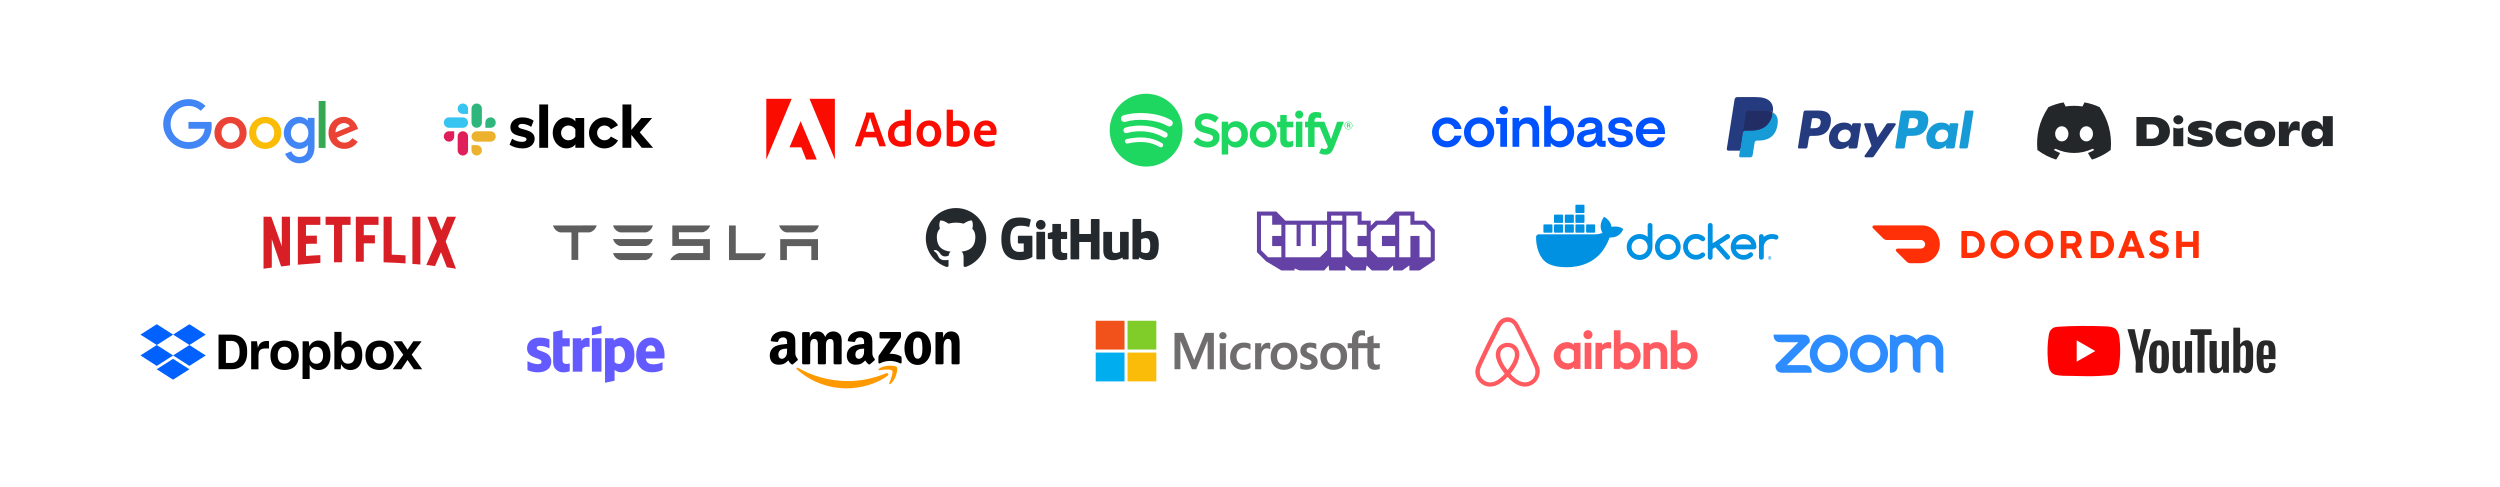 <svg width="1442" height="281" viewBox="0 0 1442 281" fill="none" xmlns="http://www.w3.org/2000/svg">
<rect width="1442" height="281" fill="transparent"/>
<path d="M853.116 67.7C848.235 67.7 844.422 71.405 844.422 76.365C844.422 81.325 848.139 84.999 853.116 84.999C858.093 84.999 861.875 81.262 861.875 76.334C861.875 71.437 858.158 67.7 853.116 67.7ZM853.149 81.424C850.37 81.424 848.333 79.266 848.333 76.367C848.333 73.435 850.337 71.277 853.116 71.277C855.928 71.277 857.964 73.468 857.964 76.367C857.964 79.266 855.928 81.424 853.149 81.424ZM862.941 71.47H865.365V84.678H869.243V68.022H862.941V71.47ZM834.661 71.276C836.698 71.276 838.314 72.532 838.927 74.401H843.033C842.289 70.407 838.992 67.7 834.694 67.7C829.814 67.7 826 71.405 826 76.367C826 81.328 829.717 85 834.694 85C838.896 85 842.257 82.294 843.001 78.267H838.927C838.346 80.135 836.73 81.424 834.693 81.424C831.881 81.424 829.91 79.266 829.91 76.367C829.911 73.435 831.85 71.276 834.661 71.276ZM936.63 74.756L933.786 74.337C932.429 74.145 931.459 73.693 931.459 72.63C931.459 71.47 932.72 70.891 934.432 70.891C936.307 70.891 937.503 71.696 937.762 73.016H941.511C941.09 69.666 938.504 67.702 934.53 67.702C930.425 67.702 927.71 69.796 927.71 72.759C927.71 75.593 929.488 77.237 933.075 77.752L935.919 78.17C937.309 78.363 938.085 78.912 938.085 79.942C938.085 81.263 936.728 81.811 934.853 81.811C932.558 81.811 931.265 80.877 931.071 79.46H927.257C927.614 82.713 930.166 85 934.82 85C939.055 85 941.866 83.067 941.866 79.749C941.866 76.785 939.83 75.239 936.63 74.756ZM867.304 61.161C865.882 61.161 864.815 62.191 864.815 63.609C864.815 65.026 865.881 66.056 867.304 66.056C868.726 66.056 869.794 65.026 869.794 63.609C869.794 62.191 868.726 61.161 867.304 61.161ZM924.22 73.725C924.22 70.118 922.022 67.702 917.368 67.702C912.973 67.702 910.516 69.925 910.031 73.34H913.877C914.071 72.019 915.106 70.924 917.303 70.924C919.276 70.924 920.245 71.793 920.245 72.857C920.245 74.242 918.467 74.596 916.269 74.822C913.296 75.143 909.611 76.174 909.611 80.04C909.611 83.037 911.842 84.968 915.397 84.968C918.176 84.968 919.922 83.808 920.795 81.972C920.924 83.615 922.153 84.678 923.866 84.678H926.128V81.231H924.221V73.725H924.22ZM920.406 77.913C920.406 80.136 918.467 81.779 916.107 81.779C914.652 81.779 913.424 81.167 913.424 79.879C913.424 78.236 915.396 77.785 917.206 77.592C918.951 77.431 919.921 77.045 920.406 76.303V77.913ZM899.818 67.7C897.652 67.7 895.843 68.603 894.55 70.116V61H890.672V84.678H894.485V82.488C895.778 84.066 897.621 85 899.818 85C904.472 85 907.996 81.328 907.996 76.367C907.996 71.405 904.408 67.7 899.818 67.7ZM899.237 81.424C896.457 81.424 894.421 79.266 894.421 76.367C894.421 73.468 896.489 71.277 899.268 71.277C902.081 71.277 904.051 73.436 904.051 76.367C904.051 79.266 902.016 81.424 899.237 81.424ZM881.395 67.7C878.875 67.7 877.226 68.731 876.256 70.181V68.022H872.41V84.677H876.288V75.625C876.288 73.08 877.904 71.276 880.295 71.276C882.526 71.276 883.915 72.854 883.915 75.142V84.678H887.793V74.853C887.795 70.664 885.63 67.7 881.395 67.7ZM960.353 75.819C960.353 71.052 956.863 67.702 952.176 67.702C947.199 67.702 943.546 71.438 943.546 76.367C943.546 81.553 947.457 85 952.241 85C956.281 85 959.448 82.616 960.256 79.234H956.215C955.633 80.716 954.211 81.553 952.304 81.553C949.815 81.553 947.94 80.007 947.521 77.301H960.352V75.819H960.353ZM947.747 74.53C948.362 72.21 950.107 71.084 952.111 71.084C954.309 71.084 955.99 72.34 956.377 74.53H947.747Z" fill="#0052FF"/>
<path d="M1211.11 61.822C1208.35 60.531 1205.4 59.593 1202.32 59.059C1201.94 59.743 1201.5 60.665 1201.19 61.398C1197.91 60.904 1194.66 60.904 1191.44 61.398C1191.14 60.665 1190.69 59.743 1190.3 59.059C1187.22 59.593 1184.26 60.535 1181.5 61.829C1175.94 70.24 1174.43 78.442 1175.18 86.528C1178.87 89.285 1182.45 90.959 1185.97 92.055C1186.84 90.86 1187.61 89.589 1188.28 88.25C1187.01 87.767 1185.79 87.172 1184.64 86.48C1184.95 86.254 1185.24 86.017 1185.53 85.774C1192.55 89.055 1200.17 89.055 1207.1 85.774C1207.39 86.017 1207.69 86.254 1207.99 86.48C1206.84 87.175 1205.62 87.771 1204.35 88.254C1205.01 89.589 1205.78 90.863 1206.66 92.059C1210.18 90.963 1213.76 89.288 1217.45 86.528C1218.33 77.154 1215.94 69.028 1211.11 61.822ZM1189.23 81.555C1187.13 81.555 1185.4 79.589 1185.4 77.196C1185.4 74.802 1187.09 72.833 1189.23 72.833C1191.38 72.833 1193.1 74.798 1193.07 77.196C1193.07 79.589 1191.38 81.555 1189.23 81.555ZM1203.4 81.555C1201.29 81.555 1199.56 79.589 1199.56 77.196C1199.56 74.802 1201.25 72.833 1203.4 72.833C1205.54 72.833 1207.27 74.798 1207.23 77.196C1207.23 79.589 1205.54 81.555 1203.4 81.555Z" fill="#23272A"/>
<path d="M1232.29 67.477H1241.44C1243.65 67.477 1245.51 67.83 1247.04 68.532C1248.56 69.234 1249.71 70.213 1250.47 71.467C1251.22 72.72 1251.61 74.155 1251.61 75.772C1251.61 77.354 1251.21 78.789 1250.42 80.073C1249.63 81.361 1248.42 82.378 1246.8 83.128C1245.19 83.878 1243.18 84.254 1240.78 84.254H1232.29V67.477ZM1240.69 79.991C1242.17 79.991 1243.32 79.611 1244.12 78.854C1244.91 78.094 1245.31 77.059 1245.31 75.748C1245.31 74.532 1244.96 73.563 1244.25 72.837C1243.54 72.111 1242.46 71.744 1241.02 71.744H1238.16V79.991H1240.69Z" fill="#23272A"/>
<path d="M1265.31 84.234C1264.04 83.898 1262.9 83.412 1261.88 82.772V78.792C1262.65 79.398 1263.68 79.898 1264.97 80.292C1266.26 80.683 1267.51 80.878 1268.72 80.878C1269.28 80.878 1269.71 80.803 1269.99 80.652C1270.28 80.501 1270.43 80.32 1270.43 80.111C1270.43 79.871 1270.35 79.672 1270.19 79.511C1270.03 79.35 1269.73 79.217 1269.28 79.104L1266.46 78.457C1264.85 78.073 1263.7 77.542 1263.02 76.861C1262.34 76.183 1262 75.292 1262 74.189C1262 73.261 1262.3 72.457 1262.9 71.768C1263.49 71.08 1264.33 70.549 1265.43 70.176C1266.53 69.799 1267.81 69.611 1269.28 69.611C1270.59 69.611 1271.8 69.755 1272.89 70.042C1273.99 70.33 1274.9 70.696 1275.62 71.145V74.909C1274.88 74.46 1274.03 74.107 1273.07 73.84C1272.11 73.576 1271.12 73.446 1270.1 73.446C1268.63 73.446 1267.89 73.703 1267.89 74.213C1267.89 74.453 1268.01 74.631 1268.23 74.751C1268.46 74.871 1268.88 74.994 1269.49 75.124L1271.83 75.556C1273.37 75.826 1274.51 76.303 1275.26 76.981C1276.01 77.659 1276.39 78.662 1276.39 79.991C1276.39 81.446 1275.77 82.6 1274.52 83.457C1273.28 84.313 1271.52 84.741 1269.23 84.741C1267.88 84.737 1266.58 84.57 1265.31 84.234Z" fill="#23272A"/>
<path d="M1281.93 83.731C1280.58 83.059 1279.57 82.148 1278.89 80.998C1278.21 79.847 1277.87 78.552 1277.87 77.114C1277.87 75.676 1278.22 74.388 1278.93 73.254C1279.63 72.121 1280.66 71.231 1282.03 70.583C1283.39 69.936 1285.01 69.614 1286.91 69.614C1289.25 69.614 1291.2 70.118 1292.75 71.124V75.511C1292.21 75.128 1291.57 74.816 1290.84 74.576C1290.11 74.337 1289.33 74.217 1288.5 74.217C1287.05 74.217 1285.91 74.487 1285.09 75.032C1284.27 75.576 1283.86 76.285 1283.86 77.165C1283.86 78.028 1284.25 78.734 1285.05 79.289C1285.85 79.84 1287.01 80.118 1288.53 80.118C1289.31 80.118 1290.08 80.001 1290.84 79.772C1291.6 79.539 1292.25 79.254 1292.8 78.919V83.162C1291.08 84.217 1289.08 84.744 1286.81 84.744C1284.9 84.737 1283.27 84.402 1281.93 83.731Z" fill="#23272A"/>
<path d="M1298.61 83.731C1297.25 83.059 1296.22 82.142 1295.51 80.974C1294.8 79.806 1294.44 78.505 1294.44 77.066C1294.44 75.628 1294.79 74.344 1295.51 73.217C1296.22 72.09 1297.25 71.207 1298.6 70.566C1299.94 69.926 1301.55 69.607 1303.41 69.607C1305.27 69.607 1306.87 69.926 1308.22 70.566C1309.56 71.207 1310.59 72.084 1311.29 73.203C1312 74.323 1312.35 75.607 1312.35 77.063C1312.35 78.501 1312 79.803 1311.29 80.97C1310.59 82.138 1309.56 83.056 1308.21 83.727C1306.85 84.398 1305.25 84.734 1303.4 84.734C1301.56 84.734 1299.96 84.402 1298.61 83.731ZM1305.74 79.477C1306.31 78.895 1306.6 78.125 1306.6 77.166C1306.6 76.207 1306.31 75.443 1305.74 74.878C1305.17 74.309 1304.39 74.025 1303.4 74.025C1302.4 74.025 1301.62 74.309 1301.04 74.878C1300.47 75.447 1300.19 76.207 1300.19 77.166C1300.19 78.125 1300.47 78.895 1301.04 79.477C1301.61 80.059 1302.4 80.354 1303.4 80.354C1304.39 80.351 1305.17 80.059 1305.74 79.477Z" fill="#23272A"/>
<path d="M1326.45 70.498V75.676C1325.86 75.275 1325.08 75.077 1324.13 75.077C1322.88 75.077 1321.91 75.464 1321.24 76.237C1320.57 77.011 1320.23 78.217 1320.23 79.847V84.258H1314.48V70.234H1320.12V74.693C1320.43 73.063 1320.93 71.861 1321.63 71.083C1322.32 70.309 1323.22 69.922 1324.32 69.922C1325.14 69.922 1325.86 70.114 1326.45 70.498Z" fill="#23272A"/>
<path d="M1345.56 66.998V84.258H1339.81V81.118C1339.32 82.299 1338.58 83.2 1337.59 83.816C1336.6 84.429 1335.37 84.737 1333.92 84.737C1332.62 84.737 1331.48 84.415 1330.51 83.768C1329.54 83.121 1328.8 82.234 1328.27 81.107C1327.75 79.981 1327.48 78.707 1327.48 77.282C1327.47 75.813 1327.74 74.494 1328.32 73.326C1328.89 72.159 1329.69 71.248 1330.73 70.594C1331.77 69.939 1332.96 69.611 1334.29 69.611C1337.03 69.611 1338.87 70.826 1339.81 73.254V66.998H1345.56ZM1338.95 79.381C1339.54 78.799 1339.83 78.042 1339.83 77.118C1339.83 76.224 1339.54 75.494 1338.97 74.936C1338.4 74.378 1337.62 74.097 1336.64 74.097C1335.67 74.097 1334.9 74.381 1334.32 74.95C1333.74 75.518 1333.45 76.254 1333.45 77.165C1333.45 78.076 1333.74 78.82 1334.32 79.395C1334.9 79.97 1335.66 80.258 1336.62 80.258C1337.58 80.255 1338.36 79.963 1338.95 79.381Z" fill="#23272A"/>
<path d="M1256.45 71.727C1258.03 71.727 1259.32 70.549 1259.32 69.097C1259.32 67.644 1258.03 66.467 1256.45 66.467C1254.87 66.467 1253.58 67.644 1253.58 69.097C1253.58 70.549 1254.87 71.727 1256.45 71.727Z" fill="#23272A"/>
<path d="M1253.58 73.539C1255.34 74.313 1257.52 74.347 1259.32 73.539V84.333H1253.58V73.539Z" fill="#23272A"/>
<path d="M951.735 128.612C950.99 128.588 950.384 129.171 950.361 129.893C950.361 129.917 950.361 129.963 950.361 129.987V136.604C947.168 134.041 942.485 134.554 939.922 137.746C938.873 139.074 938.291 140.705 938.291 142.406C938.221 146.507 941.483 149.886 945.584 149.955C949.685 150.025 953.063 146.763 953.133 142.662C953.133 142.569 953.133 142.499 953.133 142.406V129.987C953.133 129.614 952.994 129.264 952.737 129.008C952.458 128.752 952.108 128.612 951.735 128.612ZM949.988 144.2C949.522 145.319 948.636 146.204 947.518 146.693C946.353 147.183 945.048 147.183 943.883 146.693C942.764 146.227 941.902 145.319 941.436 144.223C940.947 143.082 940.947 141.777 941.436 140.612C941.902 139.493 942.788 138.608 943.883 138.142C945.048 137.653 946.353 137.653 947.518 138.142C948.636 138.631 949.522 139.517 949.988 140.635C950.477 141.754 950.477 143.058 949.988 144.2Z" fill="#0091E2"/>
<path d="M967.23 137.163C964.341 134.274 959.634 134.274 956.745 137.163C955.347 138.561 954.578 140.449 954.578 142.406C954.508 146.507 957.77 149.886 961.871 149.955C965.972 150.025 969.351 146.763 969.421 142.662C969.421 142.569 969.421 142.499 969.421 142.406C969.421 141.427 969.234 140.472 968.861 139.563C968.489 138.654 967.929 137.839 967.23 137.163ZM966.275 144.177C966.042 144.736 965.693 145.225 965.273 145.645C964.854 146.064 964.341 146.414 963.805 146.647C962.64 147.136 961.335 147.136 960.17 146.647C959.052 146.181 958.166 145.272 957.7 144.177C957.211 143.035 957.211 141.73 957.7 140.565C958.166 139.447 959.052 138.585 960.17 138.095C961.335 137.606 962.64 137.606 963.805 138.095C964.364 138.328 964.854 138.678 965.273 139.097C965.693 139.517 966.042 140.029 966.275 140.565C966.764 141.753 966.764 143.058 966.275 144.177Z" fill="#0091E2"/>
<path d="M997.918 136.348C997.918 136.161 997.871 135.975 997.801 135.812C997.731 135.649 997.615 135.509 997.498 135.369C997.382 135.253 997.219 135.136 997.056 135.066C996.892 134.996 996.706 134.95 996.52 134.95C996.263 134.95 996.007 135.02 995.774 135.159L987.852 140.309V130.01C987.852 129.637 987.712 129.288 987.456 129.031C987.199 128.775 986.85 128.612 986.477 128.612C985.708 128.612 985.102 129.218 985.079 129.987C985.079 129.987 985.079 129.987 985.079 130.01V148.418C985.079 148.79 985.219 149.14 985.475 149.396C985.731 149.676 986.081 149.816 986.454 149.816C986.826 149.816 987.176 149.676 987.432 149.396C987.689 149.14 987.852 148.79 987.828 148.418V143.641L989.436 142.592L995.564 149.466C995.821 149.699 996.147 149.839 996.496 149.816C996.683 149.816 996.869 149.792 997.032 149.699C997.195 149.629 997.335 149.536 997.475 149.396C997.591 149.256 997.708 149.117 997.778 148.954C997.848 148.79 997.894 148.604 997.894 148.418C997.894 148.068 997.755 147.719 997.522 147.462L991.836 141.055L997.382 137.443C997.755 137.21 997.941 136.79 997.918 136.348Z" fill="#0091E2"/>
<path d="M974.92 139.097C975.339 138.678 975.852 138.328 976.411 138.095C976.993 137.862 977.599 137.722 978.228 137.722C978.788 137.722 979.324 137.816 979.836 138.002C980.349 138.212 980.838 138.491 981.258 138.864C981.514 139.074 981.84 139.167 982.166 139.167C982.539 139.19 982.912 139.051 983.168 138.771C983.425 138.515 983.564 138.142 983.564 137.769C983.564 137.373 983.401 136.977 983.075 136.72C981.747 135.532 980.023 134.88 978.228 134.926C974.127 134.926 970.795 138.258 970.795 142.359C970.795 146.46 974.104 149.769 978.182 149.792C979.976 149.792 981.7 149.163 983.052 147.998C983.331 147.742 983.494 147.369 983.494 146.973C983.518 146.227 982.935 145.621 982.213 145.598C982.19 145.598 982.143 145.598 982.12 145.598C981.793 145.598 981.491 145.691 981.234 145.878C980.815 146.251 980.349 146.53 979.836 146.74C979.324 146.926 978.764 147.019 978.228 147.019C977.599 147.019 976.993 146.903 976.411 146.647C975.852 146.414 975.362 146.064 974.92 145.645C973.102 143.827 973.102 140.891 974.896 139.074C974.92 139.12 974.92 139.12 974.92 139.097Z" fill="#0091E2"/>
<path d="M1025.44 135.905C1025.16 135.649 1024.85 135.462 1024.5 135.346C1024.11 135.206 1023.69 135.113 1023.27 135.066C1022.85 135.02 1022.43 134.996 1022.01 134.996C1021.17 134.996 1020.31 135.136 1019.52 135.439C1018.73 135.719 1018 136.138 1017.35 136.651V136.371C1017.33 135.602 1016.68 135.02 1015.91 135.043C1015.18 135.066 1014.6 135.649 1014.58 136.371V148.464C1014.6 149.233 1015.25 149.816 1016.02 149.792C1016.75 149.769 1017.33 149.187 1017.35 148.464V142.429C1017.35 141.8 1017.47 141.194 1017.72 140.612C1017.96 140.053 1018.28 139.563 1018.73 139.144C1019.15 138.724 1019.66 138.375 1020.19 138.142C1020.78 137.909 1021.38 137.769 1022.01 137.769C1022.64 137.769 1023.25 137.886 1023.83 138.095C1024.02 138.188 1024.2 138.235 1024.41 138.235C1024.6 138.235 1024.78 138.212 1024.95 138.119C1025.11 138.049 1025.25 137.955 1025.39 137.816C1025.51 137.699 1025.62 137.536 1025.69 137.373C1025.76 137.21 1025.81 137.023 1025.81 136.837C1025.83 136.487 1025.69 136.161 1025.44 135.905Z" fill="#0091E2"/>
<path d="M1012.57 139.563C1011.39 136.814 1008.68 135.02 1005.7 134.996C1001.6 134.996 998.291 138.305 998.267 142.406C998.267 146.507 1001.6 149.839 1005.7 149.839C1007.47 149.839 1009.2 149.21 1010.55 148.045C1010.57 148.021 1010.59 147.998 1010.59 147.998C1010.71 147.905 1010.83 147.788 1010.9 147.649C1011.34 146.996 1011.18 146.134 1010.55 145.691C1010.01 145.342 1009.31 145.412 1008.85 145.854C1008.8 145.901 1008.66 146.018 1008.66 146.041L1008.64 146.064C1008.24 146.39 1007.8 146.67 1007.31 146.833C1006.8 147.02 1006.26 147.113 1005.7 147.089C1005.19 147.089 1004.7 147.02 1004.21 146.856C1003.74 146.693 1003.3 146.484 1002.9 146.181C1002.51 145.901 1002.16 145.552 1001.88 145.155C1001.58 144.759 1001.37 144.293 1001.23 143.827H1011.71C1012.08 143.827 1012.43 143.687 1012.69 143.431C1012.97 143.175 1013.11 142.825 1013.09 142.453C1013.11 141.451 1012.92 140.472 1012.57 139.563ZM1001.23 141.054C1001.37 140.565 1001.58 140.122 1001.88 139.726C1002.16 139.33 1002.51 138.981 1002.9 138.701C1003.3 138.421 1003.74 138.188 1004.21 138.025C1004.68 137.862 1005.19 137.792 1005.68 137.792C1006.17 137.792 1006.68 137.862 1007.14 138.025C1008.08 138.328 1008.89 138.934 1009.48 139.726C1009.78 140.122 1009.99 140.588 1010.15 141.054H1001.23Z" fill="#0091E2"/>
<path d="M1020.71 147.812C1020.17 147.812 1019.75 148.254 1019.75 148.79C1019.75 149.326 1020.19 149.746 1020.73 149.746C1021.27 149.746 1021.68 149.303 1021.68 148.79C1021.68 148.231 1021.24 147.812 1020.71 147.812ZM1020.71 149.536C1020.29 149.559 1019.94 149.233 1019.91 148.814C1019.89 148.394 1020.22 148.045 1020.64 148.021C1021.06 147.998 1021.41 148.324 1021.43 148.744C1021.43 148.767 1021.43 148.767 1021.43 148.79C1021.45 149.187 1021.13 149.536 1020.73 149.536C1020.73 149.536 1020.73 149.536 1020.71 149.536Z" fill="#0091E2"/>
<path d="M1020.94 148.79C1021.06 148.767 1021.13 148.674 1021.13 148.557C1021.13 148.464 1021.1 148.394 1021.03 148.348C1020.94 148.301 1020.82 148.278 1020.71 148.278C1020.59 148.278 1020.45 148.278 1020.33 148.301V149.256H1020.54V148.884H1020.64C1020.75 148.884 1020.82 148.93 1020.85 149.023C1020.87 149.093 1020.89 149.186 1020.92 149.256H1021.15C1021.1 149.186 1021.08 149.093 1021.08 149.023C1021.1 148.93 1021.03 148.837 1020.94 148.79ZM1020.66 148.72H1020.54V148.441C1020.59 148.441 1020.64 148.441 1020.66 148.441C1020.8 148.441 1020.87 148.511 1020.87 148.581C1020.89 148.674 1020.78 148.744 1020.66 148.72Z" fill="#0091E2"/>
<path d="M935.751 131.734C935.611 131.618 934.353 130.662 931.65 130.662C930.951 130.662 930.228 130.732 929.529 130.849C929.017 127.284 926.057 125.559 925.941 125.466L925.219 125.047L924.753 125.722C924.17 126.631 923.727 127.656 923.471 128.705C922.982 130.732 923.285 132.643 924.31 134.274C923.075 134.973 921.071 135.136 920.652 135.159H887.564C886.702 135.159 886.003 135.858 886.003 136.721C885.956 139.61 886.446 142.499 887.448 145.225C888.589 148.208 890.29 150.422 892.481 151.773C894.951 153.288 898.982 154.15 903.525 154.15C905.576 154.15 907.626 153.963 909.654 153.59C912.473 153.078 915.176 152.099 917.669 150.678C919.72 149.489 921.56 147.975 923.121 146.204C925.755 143.245 927.316 139.936 928.457 137C928.621 137 928.76 137 928.923 137C931.789 137 933.56 135.858 934.539 134.88C935.191 134.274 935.681 133.528 936.03 132.689L936.24 132.084L935.751 131.734Z" fill="#0091E2"/>
<path d="M890.64 134.204H895.067C895.277 134.204 895.463 134.041 895.463 133.808V129.847C895.463 129.637 895.3 129.451 895.067 129.451H890.64C890.43 129.451 890.244 129.614 890.244 129.847V133.808C890.267 134.041 890.43 134.204 890.64 134.204Z" fill="#0091E2"/>
<path d="M896.745 134.204H901.172C901.382 134.204 901.568 134.041 901.568 133.808V129.847C901.568 129.637 901.405 129.451 901.172 129.451H896.745C896.535 129.451 896.349 129.614 896.349 129.847V133.808C896.372 134.041 896.535 134.204 896.745 134.204Z" fill="#0091E2"/>
<path d="M902.966 134.204H907.394C907.603 134.204 907.79 134.041 907.79 133.808V129.847C907.79 129.637 907.627 129.451 907.394 129.451H902.966C902.757 129.451 902.57 129.614 902.57 129.847V133.808C902.57 134.041 902.733 134.204 902.966 134.204Z" fill="#0091E2"/>
<path d="M909.094 134.204H913.522C913.731 134.204 913.918 134.041 913.918 133.808V129.847C913.918 129.637 913.755 129.451 913.522 129.451H909.094C908.885 129.451 908.698 129.614 908.698 129.847V133.808C908.698 134.041 908.885 134.204 909.094 134.204Z" fill="#0091E2"/>
<path d="M896.745 128.542H901.172C901.382 128.542 901.568 128.355 901.568 128.146V124.185C901.568 123.975 901.405 123.788 901.172 123.788H896.745C896.535 123.788 896.349 123.952 896.349 124.185V128.146C896.372 128.355 896.535 128.542 896.745 128.542Z" fill="#0091E2"/>
<path d="M902.966 128.542H907.394C907.603 128.542 907.79 128.355 907.79 128.146V124.185C907.79 123.975 907.627 123.788 907.394 123.788H902.966C902.757 123.788 902.57 123.952 902.57 124.185V128.146C902.57 128.355 902.733 128.542 902.966 128.542Z" fill="#0091E2"/>
<path d="M909.094 128.542H913.522C913.731 128.542 913.918 128.355 913.918 128.146V124.185C913.918 123.975 913.731 123.788 913.522 123.788H909.094C908.885 123.788 908.698 123.952 908.698 124.185V128.146C908.698 128.355 908.885 128.542 909.094 128.542Z" fill="#0091E2"/>
<path d="M909.094 122.856H913.522C913.731 122.856 913.918 122.693 913.918 122.46V118.499C913.918 118.289 913.731 118.103 913.522 118.103H909.094C908.885 118.103 908.698 118.266 908.698 118.499V122.46C908.698 122.67 908.885 122.856 909.094 122.856Z" fill="#0091E2"/>
<path d="M915.269 134.204H919.696C919.906 134.204 920.092 134.041 920.092 133.808V129.847C920.092 129.637 919.929 129.451 919.696 129.451H915.269C915.059 129.451 914.873 129.614 914.873 129.847V133.808C914.896 134.041 915.059 134.204 915.269 134.204Z" fill="#0091E2"/>
<g clip-path="url(#clip0_84_515)">
<path d="M1134.6 136.202V145.814H1137C1137.61 145.805 1138.21 145.674 1138.77 145.427C1139.33 145.181 1139.84 144.824 1140.26 144.38C1141.12 143.467 1141.59 142.255 1141.57 141C1141.59 140.377 1141.48 139.756 1141.26 139.174C1141.04 138.591 1140.71 138.058 1140.28 137.606C1139.85 137.16 1139.35 136.806 1138.78 136.564C1138.22 136.322 1137.61 136.199 1137 136.2H1134.6L1134.6 136.202ZM1137 133.188C1141.47 133.188 1144.84 136.649 1144.84 141C1144.84 145.351 1141.47 148.832 1137 148.832H1131.71C1131.66 148.831 1131.61 148.821 1131.57 148.801C1131.52 148.781 1131.48 148.752 1131.44 148.716C1131.41 148.68 1131.38 148.637 1131.36 148.591C1131.34 148.544 1131.33 148.494 1131.33 148.443V133.592C1131.33 133.377 1131.5 133.202 1131.71 133.202L1137 133.188V133.188ZM1156.36 146.149C1158.39 146.155 1160.22 144.908 1161 142.987C1161.38 142.049 1161.49 141.02 1161.3 140.025C1161.11 139.03 1160.63 138.112 1159.93 137.381C1159.24 136.663 1158.35 136.17 1157.37 135.969C1156.4 135.768 1155.38 135.867 1154.46 136.254C1152.59 137.046 1151.37 138.92 1151.36 141C1151.36 143.836 1153.6 146.136 1156.36 146.149H1156.36ZM1156.36 132.833C1161.06 132.833 1164.66 136.539 1164.66 141C1164.66 145.461 1161.06 149.167 1156.36 149.167C1151.66 149.167 1148.09 145.48 1148.09 141C1148.09 136.521 1151.69 132.833 1156.36 132.833H1156.36ZM1176.08 146.149C1178.84 146.142 1181.08 143.839 1181.08 141.004C1181.08 138.166 1178.83 135.868 1176.07 135.867C1173.3 135.867 1171.06 138.163 1171.05 141C1171.05 142.367 1171.58 143.677 1172.53 144.642C1172.99 145.118 1173.54 145.497 1174.15 145.755C1174.76 146.014 1175.41 146.148 1176.08 146.149H1176.08ZM1176.08 132.833C1180.76 132.833 1184.36 136.521 1184.36 141C1184.36 145.48 1180.75 149.167 1176.08 149.167C1171.41 149.167 1167.78 145.48 1167.78 141C1167.78 136.521 1171.38 132.833 1176.08 132.833ZM1195.32 136.202H1191.94V140.339H1195.32C1195.59 140.351 1195.86 140.308 1196.11 140.212C1196.36 140.117 1196.58 139.972 1196.77 139.785C1197.17 139.406 1197.39 138.881 1197.39 138.328C1197.4 138.048 1197.36 137.769 1197.26 137.507C1197.15 137.245 1197 137.007 1196.81 136.805C1196.61 136.607 1196.38 136.452 1196.13 136.348C1195.87 136.245 1195.6 136.196 1195.32 136.205V136.202ZM1188.67 133.592C1188.67 133.377 1188.84 133.202 1189.05 133.202H1195.42C1198.45 133.202 1200.65 135.482 1200.65 138.344C1200.67 140.28 1199.61 142.059 1197.92 142.925L1200.86 148.245C1200.9 148.307 1200.92 148.378 1200.92 148.451C1200.93 148.524 1200.91 148.597 1200.87 148.661C1200.84 148.724 1200.78 148.775 1200.72 148.809C1200.66 148.843 1200.59 148.858 1200.51 148.852H1197.94C1197.87 148.853 1197.8 148.833 1197.74 148.796C1197.67 148.759 1197.63 148.705 1197.59 148.641L1194.77 143.376H1191.93V148.431C1191.93 148.482 1191.92 148.532 1191.9 148.579C1191.89 148.626 1191.86 148.669 1191.82 148.705C1191.79 148.741 1191.75 148.77 1191.7 148.79C1191.65 148.81 1191.6 148.82 1191.55 148.821H1189.07C1189.02 148.82 1188.97 148.81 1188.92 148.79C1188.88 148.77 1188.84 148.741 1188.8 148.705C1188.77 148.669 1188.74 148.626 1188.72 148.579C1188.7 148.532 1188.69 148.482 1188.69 148.431L1188.67 133.593L1188.67 133.592ZM1209.17 136.275V145.889H1211.56C1212.17 145.881 1212.78 145.75 1213.34 145.504C1213.9 145.259 1214.4 144.903 1214.82 144.459C1215.69 143.548 1216.16 142.336 1216.14 141.082C1216.16 140.458 1216.05 139.836 1215.83 139.253C1215.61 138.669 1215.28 138.135 1214.85 137.682C1214.43 137.235 1213.92 136.88 1213.35 136.639C1212.79 136.397 1212.18 136.274 1211.56 136.276L1209.17 136.275V136.275ZM1211.56 133.257C1216.03 133.257 1219.41 136.722 1219.41 141.082C1219.41 145.442 1216.03 148.907 1211.56 148.907H1206.29C1206.24 148.906 1206.19 148.895 1206.15 148.875C1206.1 148.855 1206.06 148.827 1206.02 148.79C1205.99 148.754 1205.96 148.711 1205.94 148.664C1205.92 148.617 1205.91 148.567 1205.91 148.517V133.667C1205.91 133.45 1206.08 133.276 1206.29 133.276L1211.56 133.257H1211.56ZM1229.38 137.08L1227.52 142.221H1231.23L1229.38 137.08V137.08ZM1226.44 145.126L1225.22 148.549C1225.2 148.629 1225.15 148.699 1225.08 148.748C1225.01 148.797 1224.93 148.821 1224.84 148.817H1222.21C1222.14 148.824 1222.08 148.812 1222.01 148.783C1221.95 148.754 1221.9 148.709 1221.86 148.654C1221.83 148.597 1221.8 148.532 1221.8 148.464C1221.79 148.396 1221.8 148.327 1221.83 148.265L1227.52 133.428C1227.55 133.35 1227.6 133.283 1227.67 133.236C1227.73 133.19 1227.82 133.167 1227.9 133.172H1230.84C1230.93 133.167 1231.01 133.19 1231.08 133.236C1231.15 133.282 1231.2 133.35 1231.22 133.428L1236.91 148.265C1236.94 148.327 1236.95 148.396 1236.95 148.464C1236.94 148.532 1236.92 148.597 1236.88 148.654C1236.84 148.709 1236.79 148.754 1236.73 148.782C1236.67 148.811 1236.6 148.823 1236.53 148.816H1233.9C1233.82 148.82 1233.73 148.795 1233.67 148.747C1233.6 148.698 1233.55 148.628 1233.52 148.547L1232.31 145.125H1226.44V145.126ZM1239.96 137.414C1239.96 134.957 1242.03 132.833 1245.3 132.833C1247.06 132.794 1248.77 133.452 1250.05 134.665C1250.09 134.702 1250.12 134.746 1250.14 134.796C1250.16 134.845 1250.17 134.898 1250.17 134.951C1250.17 135.005 1250.16 135.058 1250.14 135.107C1250.12 135.156 1250.09 135.2 1250.05 135.237L1248.59 136.722C1248.55 136.758 1248.51 136.787 1248.47 136.807C1248.42 136.826 1248.37 136.836 1248.32 136.836C1248.27 136.836 1248.22 136.826 1248.17 136.807C1248.13 136.787 1248.09 136.758 1248.05 136.722C1247.36 136.079 1246.46 135.714 1245.52 135.699C1244.21 135.699 1243.25 136.478 1243.25 137.376C1243.25 140.28 1250.97 138.605 1250.97 144.193C1250.97 147.024 1248.88 149.167 1245.2 149.167C1244.17 149.177 1243.16 148.982 1242.21 148.592C1241.26 148.202 1240.4 147.625 1239.68 146.896C1239.64 146.859 1239.61 146.815 1239.59 146.766C1239.57 146.717 1239.56 146.664 1239.56 146.61C1239.56 146.557 1239.57 146.504 1239.59 146.454C1239.61 146.405 1239.64 146.361 1239.68 146.324L1241.09 144.877C1241.13 144.839 1241.17 144.809 1241.22 144.788C1241.26 144.768 1241.32 144.757 1241.37 144.757C1241.42 144.757 1241.47 144.768 1241.52 144.788C1241.56 144.809 1241.61 144.839 1241.64 144.877C1242.53 145.757 1243.73 146.257 1244.98 146.27C1246.61 146.27 1247.69 145.376 1247.69 144.255C1247.69 141.35 1239.96 143.027 1239.96 137.437L1239.96 137.414ZM1264.99 133.573V139.444H1258.45V133.573C1258.45 133.522 1258.44 133.472 1258.42 133.425C1258.4 133.379 1258.37 133.336 1258.34 133.3C1258.3 133.264 1258.26 133.235 1258.21 133.215C1258.17 133.195 1258.12 133.185 1258.07 133.184H1255.59C1255.54 133.185 1255.49 133.195 1255.44 133.215C1255.39 133.235 1255.35 133.264 1255.32 133.3C1255.28 133.336 1255.25 133.379 1255.24 133.425C1255.22 133.472 1255.21 133.522 1255.21 133.573V148.407C1255.21 148.622 1255.38 148.797 1255.59 148.797H1258.07C1258.28 148.797 1258.45 148.622 1258.45 148.407V142.442H1264.98V148.407C1264.98 148.622 1265.15 148.797 1265.36 148.797H1267.84C1268.05 148.797 1268.22 148.622 1268.22 148.407V133.573C1268.22 133.522 1268.21 133.472 1268.19 133.425C1268.18 133.379 1268.15 133.336 1268.11 133.3C1268.08 133.264 1268.04 133.235 1267.99 133.215C1267.94 133.195 1267.89 133.185 1267.84 133.184H1265.36C1265.26 133.187 1265.17 133.229 1265.1 133.301C1265.03 133.374 1264.99 133.472 1264.99 133.573V133.573ZM1117.41 135.164C1115.69 131.974 1112.32 129.988 1108.66 130H1080.95C1080.76 130.001 1080.58 130.057 1080.43 130.161C1080.27 130.264 1080.15 130.412 1080.08 130.584C1080 130.756 1079.99 130.944 1080.02 131.127C1080.06 131.309 1080.15 131.476 1080.28 131.606L1086.32 137.595C1086.85 138.125 1087.58 138.422 1088.33 138.422H1107.86C1109.25 138.408 1110.39 139.51 1110.41 140.883C1110.42 142.255 1109.31 143.38 1107.91 143.393H1094.45C1094.26 143.393 1094.08 143.448 1093.92 143.552C1093.77 143.655 1093.64 143.803 1093.57 143.975C1093.5 144.147 1093.48 144.336 1093.52 144.518C1093.55 144.701 1093.64 144.868 1093.77 144.999L1099.81 150.993C1100.35 151.523 1101.07 151.82 1101.83 151.819H1107.92C1115.84 151.819 1121.83 143.459 1117.41 135.16" fill="#FF3008"/>
</g>
<path d="M126.05 193.013H133.672C138.532 193.013 142.546 195.825 142.546 202.244V203.593C142.546 210.061 138.792 212.97 133.819 212.97H126.05V193.013ZM130.308 196.637V209.33H133.575C136.338 209.33 138.19 207.526 138.19 203.512V202.455C138.19 198.441 136.24 196.637 133.429 196.637H130.308ZM144.805 196.832H148.218L148.77 200.586C149.421 198.035 151.078 196.67 154.085 196.67H155.141V200.977H153.386C149.924 200.977 149.079 202.179 149.079 205.592V213.019H144.87V196.832H144.805ZM155.986 205.251V204.796C155.986 199.384 159.448 196.426 164.161 196.426C168.972 196.426 172.336 199.384 172.336 204.796V205.251C172.336 210.565 169.069 213.425 164.161 213.425C158.944 213.377 155.986 210.581 155.986 205.251ZM168.029 205.202V204.796C168.029 201.789 166.518 199.985 164.112 199.985C161.756 199.985 160.196 201.643 160.196 204.796V205.202C160.196 208.111 161.707 209.769 164.112 209.769C166.518 209.72 168.029 208.111 168.029 205.202ZM174.546 196.832H178.056L178.463 199.888C179.308 197.84 181.112 196.426 183.777 196.426C187.889 196.426 190.603 199.384 190.603 204.861V205.316C190.603 210.63 187.596 213.442 183.777 213.442C181.226 213.442 179.47 212.288 178.609 210.435V218.61H174.497L174.546 196.832ZM186.329 205.202V204.844C186.329 201.627 184.671 200.034 182.461 200.034C180.104 200.034 178.544 201.838 178.544 204.844V205.153C178.544 208.014 180.055 209.818 182.412 209.818C184.833 209.769 186.329 208.225 186.329 205.202ZM196.827 210.029L196.47 212.987H192.862V191.42H196.974V199.693C197.884 197.58 199.688 196.426 202.239 196.426C206.107 196.475 208.968 199.14 208.968 204.503V205.007C208.968 210.37 206.253 213.442 202.142 213.442C199.428 213.377 197.672 212.125 196.827 210.029ZM204.645 205.007V204.601C204.645 201.643 203.036 199.985 200.777 199.985C198.469 199.985 196.86 201.838 196.86 204.649V205.007C196.86 208.014 198.42 209.769 200.728 209.769C203.198 209.769 204.645 208.225 204.645 205.007ZM210.771 205.251V204.796C210.771 199.384 214.233 196.426 218.946 196.426C223.757 196.426 227.121 199.384 227.121 204.796V205.251C227.121 210.565 223.806 213.425 218.946 213.425C213.729 213.377 210.771 210.581 210.771 205.251ZM222.847 205.202V204.796C222.847 201.789 221.335 199.985 218.93 199.985C216.573 199.985 215.013 201.643 215.013 204.796V205.202C215.013 208.111 216.525 209.769 218.93 209.769C221.351 209.72 222.847 208.111 222.847 205.202ZM232.63 204.601L226.958 196.832H231.818L235.084 201.692L238.4 196.832H243.21L237.457 204.552L243.519 212.987H238.757L235.052 207.624L231.444 212.987H226.471L232.63 204.601Z" fill="black"/>
<path d="M99.852 193.013L90.426 199.026L99.852 205.04L90.426 211.053L81 205.007L90.426 198.994L81 193.013L90.426 187L99.852 193.013ZM90.377 212.987L99.803 206.974L109.23 212.987L99.803 219L90.377 212.987ZM99.852 205.007L109.278 198.994L99.852 193.013L109.23 187L118.656 193.013L109.23 199.026L118.656 205.04L109.23 211.053L99.852 205.007Z" fill="#0061FF"/>
<path d="M142.238 76.65C142.238 81.973 138.073 85.896 132.963 85.896C127.852 85.896 123.688 81.973 123.688 76.65C123.688 71.289 127.852 67.404 132.963 67.404C138.073 67.404 142.238 71.289 142.238 76.65ZM138.177 76.65C138.177 73.324 135.764 71.048 132.963 71.048C130.161 71.048 127.748 73.324 127.748 76.65C127.748 79.943 130.161 82.253 132.963 82.253C135.764 82.253 138.177 79.939 138.177 76.65Z" fill="#EA4335"/>
<path d="M162.247 76.65C162.247 81.973 158.082 85.896 152.972 85.896C147.861 85.896 143.697 81.973 143.697 76.65C143.697 71.294 147.861 67.404 152.972 67.404C158.082 67.404 162.247 71.289 162.247 76.65ZM158.187 76.65C158.187 73.324 155.773 71.048 152.972 71.048C150.171 71.048 147.757 73.324 147.757 76.65C147.757 79.943 150.171 82.253 152.972 82.253C155.773 82.253 158.187 79.939 158.187 76.65Z" fill="#FBBC05"/>
<path d="M181.422 67.963V84.562C181.422 91.39 177.396 94.179 172.635 94.179C168.154 94.179 165.457 91.182 164.44 88.731L167.975 87.259C168.604 88.764 170.147 90.54 172.631 90.54C175.678 90.54 177.567 88.66 177.567 85.121V83.791H177.425C176.516 84.912 174.765 85.892 172.556 85.892C167.933 85.892 163.698 81.865 163.698 76.683C163.698 71.465 167.933 67.404 172.556 67.404C174.761 67.404 176.512 68.384 177.425 69.472H177.567V67.967H181.422V67.963ZM177.854 76.683C177.854 73.428 175.682 71.048 172.919 71.048C170.117 71.048 167.77 73.428 167.77 76.683C167.77 79.906 170.117 82.253 172.919 82.253C175.682 82.253 177.854 79.906 177.854 76.683Z" fill="#4285F4"/>
<path d="M187.779 58.234V85.329H183.819V58.234H187.779Z" fill="#34A853"/>
<path d="M203.211 79.693L206.363 81.794C205.346 83.299 202.895 85.892 198.659 85.892C193.407 85.892 189.484 81.832 189.484 76.646C189.484 71.148 193.44 67.4 198.205 67.4C203.003 67.4 205.35 71.219 206.117 73.282L206.538 74.332L194.178 79.451C195.124 81.306 196.596 82.253 198.659 82.253C200.727 82.253 202.161 81.236 203.211 79.693ZM193.511 76.367L201.773 72.936C201.319 71.781 199.952 70.977 198.343 70.977C196.279 70.977 193.407 72.798 193.511 76.367V76.367Z" fill="#EA4335"/>
<path d="M108.697 74.245V70.322H121.916C122.045 71.006 122.112 71.814 122.112 72.69C122.112 75.633 121.307 79.272 118.714 81.865C116.193 84.491 112.97 85.892 108.702 85.892C100.79 85.892 94.137 79.447 94.137 71.535C94.137 63.623 100.79 57.179 108.702 57.179C113.079 57.179 116.197 58.896 118.539 61.135L115.771 63.903C114.092 62.327 111.816 61.101 108.697 61.101C102.92 61.101 98.401 65.758 98.401 71.535C98.401 77.313 102.92 81.969 108.697 81.969C112.445 81.969 114.579 80.464 115.947 79.097C117.055 77.988 117.785 76.404 118.073 74.241L108.697 74.245V74.245Z" fill="#4285F4"/>
<path d="M795.858 200.834V197.952H792.279V193.472L792.159 193.509L788.798 194.538L788.731 194.558V197.952H783.426V196.061C783.426 195.181 783.623 194.507 784.011 194.058C784.396 193.614 784.948 193.388 785.65 193.388C786.156 193.388 786.679 193.507 787.206 193.742L787.338 193.801V190.766L787.276 190.743C786.784 190.566 786.116 190.478 785.288 190.478C784.244 190.478 783.296 190.705 782.469 191.155C781.641 191.606 780.99 192.249 780.534 193.067C780.08 193.885 779.849 194.829 779.849 195.873V197.952H777.357V200.834H779.849V212.974H783.426V200.834H788.731V208.549C788.731 211.726 790.23 213.336 793.186 213.336C793.671 213.336 794.183 213.279 794.704 213.168C795.236 213.053 795.598 212.939 795.811 212.817L795.858 212.789V209.881L795.712 209.977C795.518 210.106 795.276 210.212 794.993 210.291C794.708 210.371 794.471 210.411 794.286 210.411C793.594 210.411 793.082 210.224 792.764 209.856C792.442 209.484 792.279 208.835 792.279 207.926V200.834H795.858ZM769.369 210.411C768.071 210.411 767.047 209.981 766.326 209.133C765.6 208.28 765.232 207.065 765.232 205.521C765.232 203.929 765.6 202.682 766.326 201.815C767.048 200.953 768.062 200.516 769.34 200.516C770.58 200.516 771.568 200.933 772.275 201.758C772.986 202.586 773.346 203.823 773.346 205.434C773.346 207.066 773.007 208.319 772.338 209.157C771.674 209.989 770.675 210.411 769.369 210.411V210.411ZM769.528 197.59C767.051 197.59 765.084 198.316 763.681 199.748C762.279 201.179 761.568 203.16 761.568 205.637C761.568 207.989 762.262 209.88 763.631 211.259C764.999 212.637 766.862 213.336 769.166 213.336C771.567 213.336 773.495 212.6 774.897 211.149C776.299 209.699 777.01 207.736 777.01 205.318C777.01 202.929 776.343 201.023 775.028 199.654C773.712 198.285 771.862 197.59 769.528 197.59V197.59ZM755.801 197.59C754.116 197.59 752.722 198.021 751.658 198.871C750.586 199.726 750.043 200.847 750.043 202.204C750.043 202.909 750.16 203.535 750.391 204.067C750.623 204.6 750.983 205.069 751.46 205.463C751.934 205.854 752.665 206.263 753.634 206.679C754.449 207.015 755.057 207.298 755.443 207.522C755.82 207.741 756.088 207.961 756.239 208.175C756.386 208.385 756.46 208.672 756.46 209.027C756.46 210.036 755.704 210.527 754.149 210.527C753.572 210.527 752.915 210.407 752.194 210.169C751.478 209.935 750.803 209.593 750.191 209.154L750.043 209.047V212.491L750.097 212.517C750.603 212.75 751.241 212.947 751.994 213.102C752.744 213.257 753.426 213.336 754.019 213.336C755.847 213.336 757.32 212.903 758.394 212.049C759.475 211.188 760.023 210.04 760.023 208.637C760.023 207.624 759.728 206.756 759.147 206.055C758.569 205.361 757.567 204.723 756.169 204.16C755.055 203.713 754.342 203.341 754.048 203.057C753.764 202.781 753.62 202.392 753.62 201.9C753.62 201.463 753.798 201.113 754.163 200.829C754.531 200.544 755.043 200.4 755.685 200.4C756.281 200.4 756.891 200.494 757.497 200.678C758.103 200.863 758.636 201.11 759.08 201.412L759.226 201.512V198.245L759.17 198.221C758.76 198.045 758.219 197.895 757.563 197.773C756.909 197.651 756.317 197.59 755.801 197.59V197.59ZM740.718 210.411C739.42 210.411 738.396 209.981 737.675 209.133C736.949 208.28 736.581 207.066 736.581 205.521C736.581 203.929 736.949 202.682 737.675 201.815C738.397 200.953 739.41 200.516 740.689 200.516C741.929 200.516 742.916 200.933 743.624 201.758C744.335 202.586 744.695 203.823 744.695 205.434C744.695 207.066 744.356 208.319 743.687 209.157C743.023 209.989 742.024 210.411 740.718 210.411V210.411ZM740.877 197.59C738.4 197.59 736.432 198.316 735.03 199.748C733.628 201.179 732.917 203.16 732.917 205.637C732.917 207.99 733.611 209.88 734.98 211.259C736.348 212.637 738.211 213.336 740.515 213.336C742.916 213.336 744.844 212.6 746.247 211.149C747.648 209.699 748.359 207.736 748.359 205.318C748.359 202.929 747.692 201.023 746.377 199.654C745.061 198.285 743.21 197.59 740.877 197.59V197.59ZM727.487 200.554V197.952H723.954V212.974H727.487V205.29C727.487 203.983 727.783 202.91 728.368 202.099C728.945 201.298 729.714 200.892 730.653 200.892C730.971 200.892 731.329 200.944 731.716 201.048C732.099 201.151 732.376 201.263 732.54 201.381L732.688 201.489V197.926L732.631 197.902C732.302 197.762 731.836 197.692 731.247 197.692C730.359 197.692 729.565 197.977 728.884 198.539C728.287 199.032 727.855 199.709 727.525 200.554H727.487ZM717.626 197.59C716.005 197.59 714.559 197.938 713.329 198.623C712.097 199.31 711.143 200.29 710.495 201.537C709.849 202.781 709.522 204.234 709.522 205.854C709.522 207.274 709.839 208.576 710.468 209.724C711.096 210.874 711.986 211.773 713.112 212.397C714.236 213.02 715.536 213.336 716.975 213.336C718.654 213.336 720.088 213.001 721.237 212.338L721.283 212.312V209.075L721.135 209.183C720.614 209.562 720.032 209.865 719.406 210.083C718.782 210.301 718.212 210.411 717.713 210.411C716.327 210.411 715.214 209.977 714.406 209.122C713.596 208.266 713.185 207.063 713.185 205.55C713.185 204.027 713.614 202.794 714.457 201.883C715.299 200.976 716.414 200.516 717.771 200.516C718.933 200.516 720.065 200.909 721.135 201.686L721.283 201.793V198.382L721.236 198.355C720.833 198.13 720.283 197.943 719.601 197.802C718.922 197.661 718.257 197.59 717.626 197.59V197.59ZM707.088 197.952H703.554V212.974H707.088V197.952V197.952ZM705.357 191.553C704.776 191.553 704.269 191.751 703.852 192.143C703.433 192.537 703.221 193.032 703.221 193.617C703.221 194.192 703.431 194.678 703.845 195.061C704.257 195.443 704.766 195.637 705.358 195.637C705.949 195.637 706.46 195.443 706.876 195.062C707.296 194.678 707.508 194.192 707.508 193.617C707.508 193.053 707.301 192.562 706.894 192.159C706.486 191.757 705.969 191.553 705.357 191.553ZM696.541 196.844V212.974H700.147V192.013H695.156L688.812 207.582L682.656 192.013H677.462V212.973H680.851V196.842H680.967L687.468 212.974H690.025L696.425 196.844H696.541V196.844Z" fill="#706D6E"/>
<path d="M648.622 201.631H632V185.009H648.622V201.631Z" fill="#F1511B"/>
<path d="M666.976 201.631H650.354V185.009H666.976V201.631Z" fill="#80CC28"/>
<path d="M648.622 219.991H632V203.369H648.622V219.991Z" fill="#00ADEF"/>
<path d="M666.976 219.991H650.354V203.369H666.976V219.991Z" fill="#FBBC09"/>
<g clip-path="url(#clip1_84_515)">
<path d="M167.264 153.066C165.594 153.36 163.895 153.447 162.137 153.682L156.775 137.979V154.356C155.105 154.531 153.582 154.766 152 155V125H156.453L162.547 142.022V125H167.264V153.066ZM176.492 135.986C178.309 135.986 181.092 135.898 182.762 135.898V140.586C180.682 140.586 178.25 140.586 176.492 140.674V147.647C179.246 147.471 182 147.236 184.783 147.148V151.66L171.805 152.685V125H184.783V129.688H176.492V135.986V135.986ZM202.215 129.688H197.352V151.25C195.77 151.25 194.187 151.25 192.664 151.309V129.688H187.801V125H202.215L202.215 129.688V129.688ZM209.832 135.664H216.248V140.352H209.832V150.986H205.232V125H218.328V129.688H209.832V135.664V135.664ZM225.945 146.885C228.611 146.943 231.306 147.149 233.914 147.295V151.924C229.725 151.66 225.535 151.397 221.258 151.309V125H225.945V146.885ZM237.869 152.246C239.363 152.334 240.945 152.422 242.469 152.598V125H237.869V152.246V152.246ZM263.006 125L257.059 139.268L263.006 155C261.248 154.766 259.49 154.443 257.732 154.15L254.363 145.479L250.936 153.447C249.236 153.154 247.596 153.066 245.897 152.832L251.932 139.092L246.483 125H251.521L254.598 132.881L257.879 125H263.006V125Z" fill="#D81F26"/>
</g>
<path d="M293.925 83.427L295.393 79.995C297.001 81.185 299.097 81.816 301.194 81.816C302.732 81.816 303.711 81.221 303.711 80.31C303.676 77.789 294.449 79.75 294.379 73.411C294.344 70.19 297.21 67.704 301.265 67.704C303.676 67.704 306.088 68.299 307.8 69.665L306.428 73.17C304.852 72.157 302.907 71.45 301.055 71.45C299.797 71.45 298.957 72.045 298.957 72.816C298.993 75.302 308.289 73.937 308.394 79.995C308.394 83.287 305.598 85.598 301.614 85.598C298.678 85.598 295.987 84.898 293.925 83.427H293.925ZM352.383 78.752C352.013 79.411 351.473 79.959 350.821 80.34C350.169 80.722 349.427 80.923 348.671 80.923C346.317 80.923 344.408 79.01 344.408 76.651C344.408 74.291 346.317 72.379 348.671 72.379C349.427 72.379 350.169 72.58 350.821 72.961C351.473 73.343 352.013 73.891 352.383 74.549L356.465 72.284C354.936 69.551 352.02 67.704 348.671 67.704C343.74 67.704 339.742 71.709 339.742 76.651C339.742 81.592 343.74 85.598 348.671 85.598C352.02 85.598 354.936 83.75 356.465 81.018L352.383 78.752ZM311.043 85.247H316.145V60.256H311.043L311.043 85.247ZM359.042 60.256V85.247H364.144V77.76L370.19 85.247H376.713L369.024 76.353L376.153 68.053H369.911L364.144 74.953V60.256H359.042ZM331.866 68.054V70.085C331.027 68.684 328.965 67.704 326.798 67.704C322.325 67.704 318.795 71.661 318.795 76.633C318.795 81.606 322.325 85.598 326.798 85.598C328.965 85.598 331.027 84.617 331.866 83.216V85.247H336.968V68.054H331.866ZM331.866 78.787C331.132 80.013 329.594 80.922 327.882 80.922C325.526 80.922 323.618 79.01 323.618 76.651C323.618 74.291 325.526 72.379 327.882 72.379C329.594 72.379 331.132 73.324 331.866 74.584V78.787Z" fill="black"/>
<path d="M266.978 59.704C265.325 59.704 263.984 61.047 263.984 62.703C263.984 63.097 264.061 63.487 264.211 63.851C264.362 64.214 264.582 64.545 264.86 64.823C265.138 65.102 265.468 65.323 265.832 65.474C266.195 65.625 266.585 65.703 266.978 65.703H269.973V62.703C269.973 61.909 269.658 61.146 269.097 60.584C268.535 60.021 267.773 59.704 266.978 59.704V59.704ZM266.978 67.703H258.994C257.341 67.703 256 69.047 256 70.704C256 72.36 257.341 73.704 258.994 73.704H266.979C268.632 73.704 269.973 72.36 269.973 70.704C269.973 69.047 268.632 67.703 266.978 67.703" fill="#36C5F0"/>
<path d="M285.941 70.704C285.941 69.047 284.6 67.703 282.947 67.703C281.293 67.703 279.953 69.047 279.953 70.704V73.704H282.947C283.742 73.703 284.504 73.386 285.065 72.824C285.627 72.261 285.942 71.499 285.941 70.704V70.704ZM277.957 70.704V62.703C277.958 61.909 277.643 61.146 277.081 60.584C276.519 60.021 275.757 59.704 274.963 59.704C273.309 59.704 271.969 61.047 271.969 62.703V70.703C271.969 72.361 273.309 73.704 274.963 73.704C275.757 73.703 276.519 73.387 277.081 72.824C277.643 72.262 277.958 71.499 277.957 70.704" fill="#2EB67D"/>
<path d="M274.963 89.704C275.757 89.703 276.52 89.386 277.081 88.824C277.643 88.261 277.958 87.499 277.957 86.704C277.958 85.909 277.643 85.146 277.081 84.584C276.52 84.021 275.757 83.705 274.963 83.704H271.969V86.704C271.969 88.36 273.309 89.704 274.963 89.704ZM274.963 81.704H282.947C284.6 81.704 285.941 80.361 285.941 78.704C285.942 77.909 285.627 77.146 285.065 76.584C284.504 76.021 283.742 75.704 282.947 75.704H274.963C273.309 75.704 271.969 77.047 271.969 78.704C271.968 79.097 272.045 79.487 272.196 79.851C272.346 80.214 272.566 80.545 272.844 80.823C273.122 81.102 273.453 81.323 273.816 81.474C274.179 81.625 274.569 81.703 274.963 81.703" fill="#ECB22E"/>
<path d="M256 78.704C256 79.097 256.077 79.487 256.227 79.851C256.377 80.214 256.598 80.545 256.876 80.823C257.154 81.102 257.484 81.323 257.847 81.474C258.211 81.625 258.6 81.703 258.994 81.703C259.789 81.703 260.551 81.386 261.112 80.823C261.674 80.261 261.989 79.498 261.988 78.704V75.704H258.994C257.34 75.704 256 77.047 256 78.704V78.704ZM263.984 78.704V86.703C263.984 88.36 265.324 89.704 266.978 89.704C267.773 89.703 268.535 89.386 269.096 88.824C269.658 88.261 269.973 87.499 269.972 86.704V78.704C269.973 78.31 269.896 77.92 269.745 77.556C269.595 77.192 269.375 76.862 269.097 76.583C268.819 76.305 268.488 76.084 268.125 75.933C267.761 75.782 267.372 75.704 266.978 75.704C265.324 75.704 263.984 77.047 263.984 78.704Z" fill="#E01E5A"/>
<path fill-rule="evenodd" clip-rule="evenodd" d="M383.306 204.817C383.306 199.177 380.574 194.727 375.353 194.727C370.11 194.727 366.938 199.177 366.938 204.773C366.938 211.404 370.683 214.752 376.058 214.752C378.68 214.752 380.662 214.157 382.16 213.32V208.914C380.662 209.663 378.944 210.126 376.763 210.126C374.626 210.126 372.732 209.377 372.489 206.777H383.262C383.262 206.491 383.306 205.346 383.306 204.817ZM372.423 202.724C372.423 200.235 373.943 199.199 375.331 199.199C376.675 199.199 378.107 200.235 378.107 202.724H372.423Z" fill="#635BFF"/>
<path fill-rule="evenodd" clip-rule="evenodd" d="M358.434 194.727C356.276 194.727 354.888 195.741 354.117 196.446L353.83 195.08H348.984V220.766L354.491 219.599L354.513 213.364C355.306 213.937 356.474 214.752 358.412 214.752C362.356 214.752 365.946 211.58 365.946 204.597C365.924 198.208 362.29 194.727 358.434 194.727ZM357.113 209.906C355.813 209.906 355.042 209.443 354.513 208.87L354.491 200.697C355.064 200.059 355.857 199.618 357.113 199.618C359.117 199.618 360.505 201.865 360.505 204.751C360.505 207.703 359.139 209.906 357.113 209.906Z" fill="#635BFF"/>
<path fill-rule="evenodd" clip-rule="evenodd" d="M341.406 193.428L346.935 192.238V187.766L341.406 188.934V193.428Z" fill="#635BFF"/>
<path d="M346.935 195.102H341.406V214.378H346.935V195.102Z" fill="#635BFF"/>
<path fill-rule="evenodd" clip-rule="evenodd" d="M335.48 196.732L335.127 195.102H330.369V214.378H335.876V201.314C337.176 199.618 339.379 199.926 340.062 200.169V195.102C339.357 194.838 336.779 194.353 335.48 196.732Z" fill="#635BFF"/>
<path fill-rule="evenodd" clip-rule="evenodd" d="M324.465 190.321L319.09 191.467L319.068 209.113C319.068 212.373 321.513 214.774 324.773 214.774C326.58 214.774 327.902 214.444 328.629 214.047V209.575C327.924 209.862 324.443 210.875 324.443 207.615V199.794H328.629V195.102H324.443L324.465 190.321Z" fill="#635BFF"/>
<path fill-rule="evenodd" clip-rule="evenodd" d="M309.573 200.697C309.573 199.838 310.278 199.508 311.446 199.508C313.12 199.508 315.235 200.014 316.909 200.918V195.741C315.081 195.014 313.274 194.727 311.446 194.727C306.974 194.727 304 197.063 304 200.962C304 207.042 312.371 206.073 312.371 208.694C312.371 209.707 311.49 210.038 310.256 210.038C308.428 210.038 306.093 209.289 304.242 208.275V213.518C306.291 214.4 308.362 214.774 310.256 214.774C314.838 214.774 317.989 212.505 317.989 208.562C317.967 201.997 309.573 203.165 309.573 200.697Z" fill="#635BFF"/>
<g clip-path="url(#clip2_84_515)">
<path d="M450.031 137.936V149.988H453.883V141.954H467.972V149.988H471.824V137.936H450.031ZM453.443 134.029H468.302C470.393 133.644 471.879 131.773 472.319 130.012H449.426C449.866 131.773 451.407 133.589 453.443 134.029ZM438.309 149.988C440.235 149.163 441.281 147.732 441.721 146.081H424.386V130.067H420.479V149.988H438.309ZM391.587 133.974H405.345C407.436 133.369 409.142 131.773 409.583 130.067H387.79V141.844H405.62V145.971H391.642C389.441 146.576 387.57 148.062 386.634 149.988H409.473V137.936H391.642L391.587 133.974ZM357.688 134.029H372.546C374.637 133.644 376.178 131.773 376.563 130.012H353.615C354.055 131.773 355.596 133.589 357.688 134.029ZM357.688 141.899H372.546C374.637 141.513 376.178 139.642 376.563 137.881H353.615C354.055 139.642 355.596 141.458 357.688 141.899ZM357.688 149.988H372.546C374.637 149.603 376.178 147.732 376.563 145.971H353.615C354.055 147.732 355.596 149.603 357.688 149.988Z" fill="#5E5E5E"/>
<path d="M319 130.067C319.44 131.828 320.981 133.589 323.017 134.029H329.291L329.621 134.139V149.933H333.528V134.139L333.859 134.029H340.132C342.224 133.479 343.709 131.828 344.15 130.067V130.012L319 130.067Z" fill="#5E5E5E"/>
</g>
<path fill-rule="evenodd" clip-rule="evenodd" d="M825.244 133.724L821.141 129.621H813.519V124.344H807.069V148.38H813.519V136.068H818.794V148.38H825.244V133.724ZM804.726 129.621H794.76L790.656 133.724V144.275L794.76 148.38H804.726V141.932H797.104V136.068H804.726V129.621V129.621ZM788.311 129.621H783.036V124.344H776.587V144.275L780.69 148.38H788.311V141.932H783.036V136.068H788.311V129.621V129.621ZM774.242 124.344H767.794V127.276H774.242V124.344ZM774.242 129.621H767.794V148.379H774.242V129.621V129.621ZM765.449 129.621H759.001V141.932H756.656V129.621H750.208V141.932H747.864V129.621H741.414V148.38H761.346L765.449 144.275V129.621V129.621ZM739.069 129.621H733.794V124.344H727.345V144.275L731.449 148.38H739.069V141.932H733.794V136.068H739.069V129.621V129.621ZM827.587 132.551V150.137L818.794 156H812.932V153.068L808.829 156H803.554V153.068L800.623 156H791.243L788.311 153.068L787.724 156H779.519L776.163 153.068L775.975 156H766.674L766.345 153.068L763.827 156H749.621L746.689 154.827V156H739.069L730.275 150.723L725 145.449V122H736.139L741.414 127.276H765.449V122H785.38V127.276H790.656V130.207L793.588 127.276H799.449L804.726 122H815.864V127.276H822.313L827.587 132.551Z" fill="#6441A5"/>
<g clip-path="url(#clip3_84_515)">
<path d="M1202.9 216.973L1194.29 216.815C1191.51 216.76 1188.71 216.87 1185.98 216.302C1181.83 215.453 1181.53 211.292 1181.23 207.801C1180.8 202.894 1180.97 197.897 1181.77 193.031C1182.22 190.3 1184 188.671 1186.75 188.493C1196.04 187.849 1205.39 187.925 1214.65 188.226C1215.63 188.253 1216.62 188.404 1217.58 188.575C1222.35 189.41 1222.46 194.126 1222.77 198.096C1223.08 202.106 1222.95 206.138 1222.36 210.121C1221.89 213.42 1220.99 216.186 1217.17 216.452C1212.4 216.802 1207.73 217.082 1202.94 216.993C1202.94 216.973 1202.91 216.973 1202.9 216.973V216.973ZM1197.84 208.622C1201.44 206.555 1204.97 204.523 1208.55 202.469C1204.94 200.402 1201.42 198.369 1197.84 196.316V208.622Z" fill="#FF0000"/>
<path d="M1292 213.222C1291.84 213.892 1291.7 214.419 1291.55 214.981H1288.18V189.006H1292.11V198.588C1292.32 198.328 1292.42 198.219 1292.51 198.102C1293.18 197.178 1294.05 196.576 1295.17 196.343C1296.96 195.994 1298.49 196.781 1299.03 198.499C1299.37 199.567 1299.6 200.71 1299.63 201.826C1299.68 204.693 1299.64 207.554 1299.54 210.422C1299.5 211.298 1299.23 212.195 1298.9 213.016C1297.79 215.727 1294.19 216.137 1292.41 213.79C1292.3 213.646 1292.2 213.489 1292 213.222ZM1292.2 210.826C1292.2 211.599 1292.61 212.072 1293.38 212.25C1294.14 212.428 1294.75 212.133 1295.06 211.428C1295.19 211.134 1295.32 210.826 1295.33 210.518C1295.41 207.616 1295.47 204.714 1295.49 201.805C1295.49 201.264 1295.36 200.703 1295.2 200.176C1294.89 199.225 1294.04 198.944 1293.21 199.498C1292.58 199.923 1292.2 200.525 1292.2 201.326V210.826ZM1281.52 196.713H1285.63V214.994H1282.42C1282.3 214.303 1282.19 213.591 1282.05 212.756C1281.83 213.078 1281.7 213.283 1281.57 213.489C1280.5 215.029 1278.99 215.556 1277.2 215.275C1275.67 215.029 1274.76 213.851 1274.55 211.921C1274.49 211.346 1274.46 210.764 1274.46 210.189C1274.45 205.912 1274.46 201.62 1274.46 197.342V196.699H1278.62V197.445C1278.62 201.579 1278.61 205.706 1278.64 209.84C1278.64 210.429 1278.7 211.038 1278.8 211.627C1278.92 212.229 1279.35 212.448 1279.94 212.407C1280.89 212.332 1281.55 211.627 1281.55 210.682V197.52C1281.52 197.253 1281.52 197.007 1281.52 196.713ZM1253.2 196.699H1257.33V197.472C1257.33 201.586 1257.32 205.693 1257.34 209.792C1257.34 210.381 1257.4 210.99 1257.52 211.565C1257.68 212.243 1258.08 212.462 1258.75 212.373C1259.69 212.243 1260.26 211.593 1260.27 210.641V196.726H1264.38V214.994H1261.18C1261.07 214.317 1260.95 213.619 1260.8 212.736C1260.59 213.044 1260.48 213.222 1260.36 213.406C1259.29 214.974 1257.79 215.549 1255.97 215.268C1254.5 215.049 1253.61 213.968 1253.33 212.195C1253.26 211.641 1253.2 211.093 1253.2 210.539C1253.19 206.096 1253.19 201.634 1253.19 197.192L1253.2 196.699ZM1251.07 206.459C1251.06 207.075 1251.02 207.691 1250.98 208.307C1250.83 210.155 1250.75 212.777 1249.26 214.125C1248.31 214.974 1247.1 215.282 1245.86 215.323C1245.3 215.337 1244.74 215.337 1244.19 215.261C1241.57 214.864 1240.35 213.708 1239.91 210.826C1239.41 207.5 1239.37 204.118 1239.96 200.792C1240.58 197.349 1242.7 196.131 1246 196.357C1249.08 196.576 1250.46 198.595 1250.82 201.47C1251.02 203.119 1251.11 204.789 1251.07 206.459ZM1246.88 205.83C1246.88 204.659 1246.91 203.482 1246.87 202.311C1246.84 201.634 1246.75 200.949 1246.61 200.279C1246.45 199.505 1245.95 199.136 1245.34 199.149C1244.74 199.163 1244.31 199.533 1244.09 200.251C1244.02 200.518 1243.93 200.792 1243.93 201.059C1243.93 202.893 1243.92 204.734 1243.91 206.569C1243.89 208.28 1243.67 210.073 1244.22 211.709C1244.38 212.209 1244.8 212.482 1245.36 212.482C1245.9 212.482 1246.26 212.215 1246.45 211.736C1246.61 211.367 1246.75 210.963 1246.75 210.566C1246.8 208.992 1246.88 207.411 1246.88 205.83ZM1233.87 202.387C1234.24 200.614 1234.58 198.882 1234.95 197.144C1235.43 194.933 1235.95 192.722 1236.42 190.505C1236.54 189.964 1236.75 189.834 1237.27 189.848C1238.37 189.889 1239.49 189.861 1240.67 189.861C1240.29 191.271 1239.91 192.613 1239.54 193.934C1238.37 198.082 1237.2 202.243 1236.04 206.404C1235.95 206.726 1235.91 207.075 1235.91 207.417C1235.9 209.69 1235.91 211.955 1235.91 214.228V214.967H1231.9C1231.88 214.762 1231.85 214.556 1231.85 214.351C1231.85 213.064 1231.75 211.771 1231.87 210.497C1232.16 207.438 1231.19 204.625 1230.4 201.778C1229.36 198.013 1228.31 194.235 1227.27 190.471C1227.21 190.293 1227.19 190.101 1227.14 189.882H1231.24C1232.1 194.037 1232.97 198.191 1233.87 202.387ZM1312.48 207.157H1305.56C1305.63 208.547 1305.66 209.868 1305.8 211.175C1305.9 212.085 1306.4 212.476 1307.19 212.482C1308.01 212.496 1308.49 212.085 1308.68 211.182C1308.75 210.888 1308.79 210.593 1308.81 210.292C1308.84 210.025 1308.85 209.738 1308.88 209.354C1310.05 209.416 1311.19 209.484 1312.32 209.532C1312.97 211.483 1311.79 213.988 1309.8 214.762C1308.23 215.378 1306.62 215.378 1305.02 214.905C1303.84 214.556 1302.95 213.803 1302.56 212.647C1302.19 211.565 1301.84 210.436 1301.76 209.307C1301.56 206.521 1301.48 203.708 1301.91 200.915C1301.98 200.45 1302.11 200.005 1302.26 199.553C1302.83 197.691 1304.08 196.548 1306.02 196.357C1307.07 196.254 1308.16 196.295 1309.2 196.473C1310.89 196.767 1311.78 197.979 1312.17 199.567C1312.35 200.313 1312.48 201.079 1312.51 201.839C1312.52 203.585 1312.48 205.316 1312.48 207.157ZM1308.55 204.755C1308.55 203.379 1308.56 202.086 1308.53 200.785C1308.53 200.477 1308.42 200.155 1308.3 199.861C1308.07 199.286 1307.58 199.129 1307 199.129C1306.42 199.129 1306.05 199.423 1305.9 199.95C1305.47 201.531 1305.61 203.147 1305.62 204.769C1306.67 204.755 1307.62 204.755 1308.55 204.755Z" fill="#282828"/>
<path d="M1267.55 193.215H1263.48V189.916H1275.64V193.195H1271.59V214.967H1267.56L1267.55 193.215Z" fill="#282828"/>
</g>
<path fill-rule="evenodd" clip-rule="evenodd" d="M1102.71 199.597C1103.08 200.243 1103.2 200.977 1103.24 201.803L1103.3 202.904V210.601L1103.35 211.703C1103.46 213.502 1104.79 214.833 1106.6 214.946L1107.7 215V202.904L1107.75 201.803C1107.8 200.987 1107.92 200.238 1108.3 199.588C1108.68 198.921 1109.24 198.368 1109.91 197.983C1110.58 197.599 1111.34 197.398 1112.11 197.399C1112.88 197.401 1113.64 197.605 1114.3 197.991C1114.97 198.378 1115.52 198.933 1115.91 199.602C1116.28 200.247 1116.4 200.996 1116.44 201.803L1116.5 202.9V210.601L1116.55 211.703C1116.67 213.511 1117.98 214.842 1119.8 214.946L1120.9 215V201.803C1120.9 199.47 1119.97 197.232 1118.32 195.581C1116.67 193.931 1114.43 193.003 1112.1 193.002C1110.85 193.001 1109.62 193.266 1108.48 193.78C1107.34 194.294 1106.32 195.045 1105.5 195.983C1104.67 195.046 1103.66 194.295 1102.52 193.781C1101.38 193.266 1100.15 193.001 1098.9 193.001C1097.07 193.001 1095.38 193.556 1093.97 194.513C1093.12 193.557 1091.2 193.001 1090.1 193.001V215L1091.2 214.946C1093.04 214.824 1094.37 213.53 1094.44 211.703L1094.5 210.601V202.904L1094.55 201.803C1094.6 200.973 1094.72 200.243 1095.09 199.593C1095.48 198.926 1096.03 198.373 1096.7 197.988C1097.37 197.604 1098.13 197.401 1098.9 197.4C1099.67 197.401 1100.43 197.604 1101.1 197.989C1101.77 198.375 1102.32 198.929 1102.71 199.597V199.597ZM1027.4 214.947L1028.5 215H1045L1044.94 213.903C1044.8 212.094 1043.51 210.773 1041.7 210.655L1040.6 210.601H1030.7L1043.9 197.399L1043.84 196.303C1043.76 194.476 1042.42 193.156 1040.6 193.055L1039.5 193.006L1023 193.001L1023.05 194.102C1023.2 195.893 1024.5 197.242 1026.3 197.346L1027.4 197.4H1037.3L1024.1 210.602L1024.15 211.703C1024.26 213.516 1025.57 214.829 1027.4 214.946V214.947ZM1085.78 196.221C1086.8 197.243 1087.61 198.455 1088.16 199.79C1088.72 201.124 1089 202.555 1089 203.999C1089 205.444 1088.72 206.874 1088.16 208.209C1087.61 209.544 1086.8 210.756 1085.78 211.778C1083.71 213.84 1080.92 214.998 1078 214.998C1075.08 214.998 1072.28 213.84 1070.22 211.778C1065.92 207.482 1065.92 200.517 1070.22 196.221C1071.24 195.2 1072.45 194.39 1073.79 193.838C1075.12 193.285 1076.55 193 1077.99 193C1079.44 192.999 1080.87 193.283 1082.21 193.836C1083.54 194.389 1084.76 195.2 1085.78 196.222V196.221ZM1082.67 199.336C1083.9 200.574 1084.6 202.253 1084.6 204.003C1084.6 205.754 1083.9 207.433 1082.67 208.671C1081.43 209.908 1079.75 210.603 1078 210.603C1076.25 210.603 1074.57 209.908 1073.33 208.671C1072.09 207.433 1071.4 205.754 1071.4 204.003C1071.4 202.253 1072.09 200.574 1073.33 199.336C1074.57 198.099 1076.25 197.404 1078 197.404C1079.75 197.404 1081.43 198.099 1082.67 199.336V199.336ZM1054.91 193C1056.35 193 1057.78 193.285 1059.11 193.838C1060.45 194.391 1061.66 195.201 1062.68 196.222C1066.98 200.517 1066.98 207.483 1062.68 211.778C1060.62 213.84 1057.82 214.998 1054.9 214.998C1051.98 214.998 1049.18 213.84 1047.12 211.778C1042.82 207.482 1042.82 200.517 1047.12 196.221C1048.14 195.2 1049.35 194.39 1050.69 193.838C1052.02 193.285 1053.45 193 1054.89 193H1054.91ZM1059.57 199.334C1060.8 200.572 1061.5 202.251 1061.5 204.002C1061.5 205.752 1060.8 207.431 1059.57 208.67C1058.33 209.907 1056.65 210.602 1054.9 210.602C1053.15 210.602 1051.47 209.907 1050.23 208.67C1048.99 207.431 1048.3 205.753 1048.3 204.002C1048.3 202.252 1048.99 200.573 1050.23 199.335C1051.47 198.098 1053.15 197.403 1054.9 197.403C1056.65 197.403 1058.33 198.098 1059.57 199.335V199.334Z" fill="#2D8CFF"/>
<g clip-path="url(#clip4_84_515)">
<path d="M661.073 54.079C649.475 54.079 640.072 63.481 640.072 75.079C640.072 86.678 649.475 96.079 661.073 96.079C672.672 96.079 682.073 86.678 682.073 75.079C682.073 63.482 672.672 54.08 661.072 54.08L661.073 54.079V54.079ZM670.703 84.367C670.327 84.984 669.52 85.18 668.903 84.801C663.972 81.789 657.765 81.107 650.455 82.777C649.751 82.938 649.048 82.497 648.888 81.792C648.727 81.087 649.166 80.385 649.872 80.225C657.872 78.397 664.734 79.184 670.269 82.567C670.886 82.945 671.082 83.75 670.703 84.367V84.367ZM673.274 78.649C672.8 79.42 671.792 79.663 671.022 79.189C665.377 75.719 656.772 74.714 650.095 76.741C649.229 77.003 648.315 76.515 648.052 75.65C647.791 74.784 648.28 73.871 649.144 73.608C656.771 71.294 666.252 72.415 672.735 76.398C673.504 76.873 673.748 77.881 673.274 78.65V78.649ZM673.494 72.695C666.726 68.675 655.559 68.305 649.097 70.266C648.059 70.581 646.962 69.995 646.648 68.958C646.333 67.919 646.918 66.823 647.957 66.507C655.375 64.255 667.707 64.691 675.499 69.317C676.434 69.87 676.74 71.076 676.186 72.008C675.634 72.941 674.426 73.249 673.495 72.695H673.494ZM697.207 73.465C693.581 72.601 692.937 71.994 692.937 70.719C692.937 69.514 694.07 68.703 695.758 68.703C697.393 68.703 699.013 69.319 700.713 70.586C700.763 70.624 700.829 70.64 700.891 70.63C700.956 70.62 701.012 70.585 701.049 70.533L702.82 68.037C702.892 67.934 702.872 67.793 702.774 67.714C700.751 66.091 698.474 65.302 695.811 65.302C691.896 65.302 689.16 67.651 689.16 71.013C689.16 74.618 691.52 75.894 695.597 76.879C699.066 77.679 699.652 78.348 699.652 79.545C699.652 80.872 698.469 81.697 696.563 81.697C694.446 81.697 692.719 80.982 690.788 79.312C690.74 79.269 690.675 79.252 690.615 79.254C690.549 79.259 690.492 79.289 690.452 79.337L688.465 81.699C688.383 81.799 688.393 81.945 688.488 82.03C690.735 84.036 693.498 85.094 696.483 85.094C700.701 85.094 703.427 82.79 703.427 79.222C703.434 76.21 701.631 74.543 697.215 73.469L697.207 73.465V73.465ZM712.971 69.889C711.143 69.889 709.643 70.609 708.404 72.085V70.424C708.404 70.293 708.299 70.186 708.169 70.186H704.921C704.791 70.186 704.685 70.293 704.685 70.424V88.881C704.685 89.012 704.791 89.119 704.921 89.119H708.169C708.299 89.119 708.404 89.012 708.404 88.881V83.056C709.643 84.442 711.143 85.122 712.971 85.122C716.369 85.122 719.809 82.507 719.809 77.506C719.814 72.505 716.374 69.889 712.973 69.889L712.971 69.889ZM716.033 77.506C716.033 80.052 714.465 81.829 712.219 81.829C709.999 81.829 708.324 79.971 708.324 77.506C708.324 75.041 709.999 73.184 712.219 73.184C714.428 73.183 716.033 75.001 716.033 77.506V77.506ZM728.624 69.889C724.248 69.889 720.82 73.259 720.82 77.561C720.82 81.817 724.226 85.15 728.571 85.15C732.962 85.15 736.4 81.792 736.4 77.506C736.4 73.236 732.985 69.89 728.624 69.89V69.889V69.889ZM728.624 81.855C726.297 81.855 724.541 79.984 724.541 77.505C724.541 75.015 726.237 73.209 728.571 73.209C730.914 73.209 732.679 75.079 732.679 77.56C732.679 80.049 730.974 81.855 728.624 81.855V81.855ZM745.744 70.186H742.171V66.533C742.171 66.403 742.065 66.296 741.935 66.296H738.688C738.557 66.296 738.449 66.403 738.449 66.533V70.186H736.889C736.759 70.186 736.654 70.293 736.654 70.424V73.215C736.654 73.345 736.759 73.453 736.889 73.453H738.449V80.673C738.449 83.59 739.901 85.07 742.768 85.07C743.931 85.07 744.897 84.829 745.807 84.312C745.882 84.272 745.927 84.192 745.927 84.106V81.448C745.927 81.368 745.885 81.29 745.814 81.248C745.744 81.203 745.656 81.2 745.584 81.238C744.959 81.551 744.355 81.697 743.678 81.697C742.637 81.697 742.171 81.223 742.171 80.164V73.454H745.744C745.875 73.454 745.98 73.347 745.98 73.216V70.426C745.985 70.294 745.88 70.188 745.747 70.188L745.744 70.186V70.186ZM758.193 70.201V69.752C758.193 68.432 758.699 67.844 759.833 67.844C760.51 67.844 761.054 67.978 761.663 68.181C761.738 68.205 761.816 68.193 761.876 68.148C761.939 68.103 761.974 68.031 761.974 67.955V65.219C761.974 65.114 761.909 65.022 761.806 64.991C761.164 64.8 760.342 64.603 759.108 64.603C756.111 64.603 754.524 66.292 754.524 69.485V70.172H752.964C752.834 70.172 752.726 70.279 752.726 70.41V73.215C752.726 73.345 752.834 73.453 752.964 73.453H754.524V84.588C754.524 84.721 754.632 84.826 754.762 84.826H758.007C758.14 84.826 758.245 84.721 758.245 84.588V73.453H761.277L765.921 84.588C765.395 85.757 764.876 85.99 764.168 85.99C763.597 85.99 762.992 85.819 762.378 85.481C762.32 85.451 762.25 85.446 762.19 85.463C762.127 85.486 762.075 85.531 762.049 85.591L760.949 88.006C760.896 88.121 760.941 88.254 761.051 88.314C762.2 88.936 763.236 89.202 764.517 89.202C766.914 89.202 768.241 88.084 769.407 85.079L775.039 70.525C775.07 70.452 775.059 70.37 775.014 70.305C774.972 70.24 774.899 70.201 774.821 70.201H771.441C771.338 70.201 771.248 70.266 771.215 70.361L767.752 80.25L763.96 70.354C763.925 70.262 763.837 70.201 763.74 70.201H758.193V70.201V70.201ZM750.975 70.186H747.728C747.597 70.186 747.49 70.293 747.49 70.424V84.588C747.49 84.721 747.597 84.826 747.728 84.826H750.975C751.106 84.826 751.214 84.721 751.214 84.588V70.425C751.214 70.294 751.108 70.187 750.975 70.187V70.186ZM749.37 63.737C748.084 63.737 747.041 64.778 747.041 66.064C747.041 67.351 748.084 68.393 749.37 68.393C750.657 68.393 751.698 67.351 751.698 66.064C751.698 64.778 750.654 63.737 749.37 63.737ZM777.813 74.74C776.529 74.74 775.528 73.709 775.528 72.455C775.528 71.202 776.542 70.159 777.825 70.159C779.109 70.159 780.11 71.19 780.11 72.442C780.11 73.695 779.097 74.74 777.813 74.74ZM777.825 70.386C776.654 70.386 775.769 71.316 775.769 72.455C775.769 73.594 776.649 74.512 777.813 74.512C778.984 74.512 779.869 73.582 779.869 72.442C779.869 71.304 778.989 70.386 777.825 70.386V70.386ZM778.332 72.677L778.979 73.582H778.432L777.851 72.752H777.352V73.582H776.895V71.184H777.963C778.523 71.184 778.889 71.469 778.889 71.949C778.891 72.342 778.663 72.582 778.335 72.677H778.332ZM777.946 71.595H777.352V72.354H777.946C778.242 72.354 778.42 72.209 778.42 71.974C778.42 71.727 778.242 71.595 777.946 71.595V71.595Z" fill="#1ED760"/>
</g>
<path fill-rule="evenodd" clip-rule="evenodd" d="M551.43 120C541.8 120 534 127.8 534 137.43C534 145.143 538.989 151.657 545.918 153.967C546.789 154.119 547.116 153.596 547.116 153.139C547.116 152.725 547.094 151.352 547.094 149.892C542.715 150.699 541.582 148.825 541.233 147.844C541.037 147.343 540.188 145.796 539.447 145.382C538.837 145.056 537.965 144.249 539.425 144.228C540.798 144.206 541.778 145.491 542.105 146.014C543.674 148.651 546.179 147.91 547.181 147.452C547.334 146.319 547.791 145.557 548.293 145.121C544.414 144.685 540.362 143.182 540.362 136.515C540.362 134.619 541.037 133.051 542.149 131.831C541.974 131.395 541.364 129.608 542.323 127.212C542.323 127.212 543.783 126.754 547.116 128.998C548.51 128.606 549.992 128.41 551.474 128.41C552.955 128.41 554.437 128.606 555.831 128.998C559.165 126.732 560.624 127.212 560.624 127.212C561.583 129.608 560.973 131.395 560.799 131.831C561.91 133.051 562.585 134.598 562.585 136.515C562.585 143.204 558.511 144.685 554.633 145.121C555.265 145.666 555.809 146.711 555.809 148.346C555.809 150.677 555.787 152.551 555.787 153.139C555.787 153.596 556.114 154.141 556.986 153.967C560.446 152.799 563.453 150.575 565.583 147.608C567.713 144.642 568.859 141.082 568.86 137.43C568.86 127.8 561.06 120 551.43 120Z" fill="#24292E"/>
<path d="M615.256 145.843H615.215C615.233 145.843 615.246 145.863 615.264 145.865H615.276L615.256 145.845V145.843ZM615.264 145.865C615.075 145.867 614.599 145.967 614.097 145.967C612.511 145.967 611.961 145.235 611.961 144.279V137.912H615.195C615.378 137.912 615.52 137.75 615.52 137.526V134.069C615.52 133.886 615.357 133.723 615.195 133.723H611.961V129.433C611.961 129.27 611.86 129.168 611.677 129.168H607.284C607.101 129.168 607 129.27 607 129.433V133.845C607 133.845 604.783 134.394 604.641 134.415C604.478 134.455 604.377 134.598 604.377 134.76V137.526C604.377 137.75 604.539 137.912 604.722 137.912H606.979V144.582C606.979 149.544 610.436 150.052 612.795 150.052C613.873 150.052 615.174 149.707 615.378 149.605C615.5 149.564 615.561 149.422 615.561 149.28V146.229C615.564 146.143 615.535 146.058 615.481 145.991C615.426 145.924 615.349 145.878 615.264 145.863V145.865ZM663.45 141.39C663.45 137.709 661.965 137.221 660.399 137.384C659.179 137.465 658.203 138.075 658.203 138.075V145.233C658.203 145.233 659.2 145.924 660.684 145.965C662.779 146.026 663.45 145.274 663.45 141.39ZM668.391 141.064C668.391 148.039 666.134 150.032 662.189 150.032C658.854 150.032 657.064 148.344 657.064 148.344C657.064 148.344 656.983 149.28 656.881 149.402C656.82 149.524 656.719 149.564 656.597 149.564H653.587C653.384 149.564 653.201 149.402 653.201 149.219L653.242 126.626C653.242 126.443 653.404 126.281 653.587 126.281H657.919C658.102 126.281 658.264 126.443 658.264 126.626V134.293C658.264 134.293 659.932 133.215 662.372 133.215L662.352 133.174C664.792 133.174 668.391 134.089 668.391 141.064ZM650.659 133.723H646.389C646.165 133.723 646.043 133.886 646.043 134.11V145.172C646.043 145.172 644.924 145.965 643.399 145.965C641.874 145.965 641.427 145.274 641.427 143.749V134.089C641.427 133.906 641.264 133.744 641.081 133.744H636.729C636.546 133.744 636.384 133.906 636.384 134.089V144.481C636.384 148.954 638.885 150.073 642.322 150.073C645.148 150.073 647.446 148.507 647.446 148.507C647.446 148.507 647.548 149.3 647.609 149.422C647.649 149.524 647.792 149.605 647.934 149.605H650.659C650.883 149.605 651.005 149.442 651.005 149.259L651.045 134.069C651.045 133.886 650.883 133.723 650.659 133.723ZM602.465 133.703H598.134C597.951 133.703 597.788 133.886 597.788 134.11V149.036C597.788 149.442 598.052 149.585 598.398 149.585H602.302C602.709 149.585 602.811 149.402 602.811 149.036V134.049C602.811 133.866 602.648 133.703 602.465 133.703ZM600.33 126.83C598.764 126.83 597.524 128.07 597.524 129.636C597.524 131.202 598.764 132.442 600.33 132.442C601.855 132.442 603.095 131.202 603.095 129.636C603.095 128.07 601.855 126.83 600.33 126.83ZM633.862 126.321H629.572C629.389 126.321 629.226 126.484 629.226 126.667V134.984H622.495V126.667C622.495 126.484 622.332 126.321 622.149 126.321H617.818C617.635 126.321 617.472 126.484 617.472 126.667V149.259C617.472 149.442 617.655 149.605 617.818 149.605H622.149C622.332 149.605 622.495 149.442 622.495 149.259V139.6H629.226L629.185 149.259C629.185 149.442 629.348 149.605 629.531 149.605H633.862C634.045 149.605 634.208 149.442 634.208 149.259V126.667C634.208 126.484 634.045 126.321 633.862 126.321ZM595.49 136.326V147.999C595.49 148.08 595.47 148.222 595.368 148.263C595.368 148.263 592.826 150.073 588.637 150.073C583.574 150.073 577.575 148.487 577.575 138.034C577.575 127.582 582.821 125.427 587.946 125.447C592.379 125.447 594.168 126.443 594.453 126.626C594.534 126.728 594.575 126.809 594.575 126.911L593.721 130.531C593.721 130.714 593.538 130.937 593.314 130.876C592.582 130.653 591.484 130.205 588.902 130.205C585.912 130.205 582.699 131.059 582.699 137.79C582.699 144.521 585.75 145.314 587.946 145.314C589.817 145.314 590.488 145.091 590.488 145.091V140.414H587.498C587.275 140.414 587.112 140.251 587.112 140.068V136.326C587.112 136.143 587.275 135.981 587.498 135.981H595.104C595.327 135.981 595.49 136.143 595.49 136.326Z" fill="#24292E"/>
<path fill-rule="evenodd" clip-rule="evenodd" d="M511.935 216.807C505.571 221.497 496.348 224 488.406 224C477.271 224 467.247 219.881 459.663 213.032C459.067 212.493 459.601 211.759 460.316 212.178C468.501 216.94 478.62 219.805 489.074 219.805C496.124 219.805 503.879 218.347 511.01 215.32C512.087 214.862 512.988 216.025 511.935 216.807Z" fill="#FF9900"/>
<path fill-rule="evenodd" clip-rule="evenodd" d="M514.581 213.78C513.77 212.741 509.204 213.289 507.154 213.532C506.53 213.608 506.434 213.065 506.997 212.674C510.634 210.114 516.602 210.853 517.298 211.711C517.993 212.574 517.116 218.556 513.699 221.412C513.174 221.85 512.674 221.617 512.907 221.035C513.675 219.119 515.396 214.824 514.581 213.78Z" fill="#FF9900"/>
<path fill-rule="evenodd" clip-rule="evenodd" d="M507.297 194.604V192.115C507.297 191.739 507.583 191.486 507.927 191.486H519.066C519.424 191.486 519.71 191.744 519.71 192.115V194.246C519.705 194.604 519.405 195.071 518.871 195.81L513.098 204.051C515.243 203.999 517.508 204.318 519.452 205.415C519.891 205.662 520.01 206.025 520.043 206.382V209.037C520.043 209.4 519.643 209.824 519.224 209.604C515.796 207.807 511.244 207.612 507.455 209.624C507.068 209.833 506.663 209.414 506.663 209.052V206.53C506.663 206.125 506.668 205.434 507.073 204.819L513.761 195.228H507.941C507.583 195.228 507.297 194.975 507.297 194.604Z" fill="black"/>
<path fill-rule="evenodd" clip-rule="evenodd" d="M466.661 210.129H463.272C462.948 210.105 462.69 209.862 462.667 209.552V192.158C462.667 191.81 462.957 191.534 463.32 191.534H466.48C466.809 191.548 467.071 191.801 467.095 192.115V194.389H467.157C467.981 192.192 469.531 191.167 471.618 191.167C473.74 191.167 475.065 192.192 476.018 194.389C476.838 192.192 478.702 191.167 480.699 191.167C482.119 191.167 483.673 191.753 484.622 193.069C485.695 194.532 485.475 196.658 485.475 198.522L485.47 209.5C485.47 209.848 485.18 210.129 484.817 210.129H481.433C481.095 210.105 480.823 209.833 480.823 209.5V200.281C480.823 199.547 480.89 197.716 480.728 197.02C480.475 195.853 479.717 195.524 478.735 195.524C477.915 195.524 477.057 196.072 476.709 196.949C476.361 197.826 476.395 199.294 476.395 200.281V209.5C476.395 209.848 476.104 210.129 475.742 210.129H472.357C472.014 210.105 471.747 209.833 471.747 209.5L471.742 200.281C471.742 198.341 472.062 195.486 469.655 195.486C467.219 195.486 467.314 198.269 467.314 200.281V209.5C467.314 209.848 467.023 210.129 466.661 210.129Z" fill="black"/>
<path fill-rule="evenodd" clip-rule="evenodd" d="M529.3 191.167C534.329 191.167 537.051 195.486 537.051 200.977C537.051 206.282 534.043 210.491 529.3 210.491C524.362 210.491 521.674 206.172 521.674 200.791C521.674 195.376 524.395 191.167 529.3 191.167ZM529.329 194.718C526.831 194.718 526.674 198.122 526.674 200.243C526.674 202.369 526.641 206.907 529.3 206.907C531.927 206.907 532.051 203.246 532.051 201.015C532.051 199.547 531.989 197.793 531.545 196.401C531.164 195.19 530.406 194.718 529.329 194.718Z" fill="black"/>
<path fill-rule="evenodd" clip-rule="evenodd" d="M543.572 210.129H540.197C539.859 210.105 539.587 209.833 539.587 209.5L539.582 192.101C539.611 191.782 539.892 191.534 540.235 191.534H543.377C543.672 191.548 543.915 191.748 543.982 192.02V194.68H544.044C544.992 192.301 546.322 191.167 548.663 191.167C550.183 191.167 551.666 191.715 552.619 193.217C553.506 194.608 553.506 196.949 553.506 198.632V209.581C553.468 209.886 553.186 210.129 552.853 210.129H549.454C549.144 210.105 548.887 209.876 548.854 209.581V200.133C548.854 198.231 549.073 195.447 546.732 195.447C545.908 195.447 545.15 196 544.773 196.839C544.297 197.902 544.235 198.96 544.235 200.133V209.5C544.23 209.848 543.934 210.129 543.572 210.129Z" fill="black"/>
<path fill-rule="evenodd" clip-rule="evenodd" d="M498.417 201.82C498.417 203.141 498.45 204.242 497.783 205.415C497.244 206.368 496.386 206.954 495.438 206.954C494.136 206.954 493.374 205.963 493.374 204.499C493.374 201.611 495.962 201.086 498.417 201.086V201.82ZM501.835 210.081C501.611 210.281 501.286 210.296 501.034 210.162C499.909 209.228 499.704 208.794 499.089 207.903C497.23 209.8 495.91 210.367 493.502 210.367C490.647 210.367 488.431 208.608 488.431 205.086C488.431 202.335 489.918 200.462 492.044 199.547C493.884 198.736 496.453 198.593 498.417 198.369V197.931C498.417 197.125 498.479 196.172 498.002 195.476C497.592 194.852 496.801 194.594 496.1 194.594C494.809 194.594 493.66 195.257 493.379 196.629C493.321 196.935 493.097 197.235 492.787 197.249L489.503 196.896C489.227 196.834 488.917 196.61 488.998 196.186C489.751 192.201 493.355 191 496.577 191C498.226 191 500.381 191.439 501.682 192.687C503.331 194.227 503.174 196.282 503.174 198.517V203.799C503.174 205.386 503.832 206.082 504.452 206.94C504.666 207.245 504.714 207.612 504.437 207.841C503.746 208.418 502.516 209.49 501.839 210.091L501.835 210.081Z" fill="black"/>
<path fill-rule="evenodd" clip-rule="evenodd" d="M453.986 201.82C453.986 203.141 454.02 204.242 453.352 205.415C452.814 206.368 451.96 206.954 451.007 206.954C449.706 206.954 448.948 205.963 448.948 204.499C448.948 201.611 451.536 201.086 453.986 201.086V201.82ZM457.404 210.081C457.18 210.281 456.856 210.296 456.603 210.162C455.478 209.228 455.278 208.794 454.658 207.903C452.799 209.8 451.484 210.367 449.072 210.367C446.221 210.367 444 208.608 444 205.086C444 202.335 445.492 200.462 447.613 199.547C449.453 198.736 452.022 198.593 453.986 198.369V197.931C453.986 197.125 454.048 196.172 453.576 195.476C453.162 194.852 452.37 194.594 451.674 194.594C450.383 194.594 449.229 195.257 448.948 196.629C448.891 196.935 448.667 197.235 448.362 197.249L445.073 196.896C444.796 196.834 444.491 196.61 444.567 196.186C445.325 192.201 448.924 191 452.146 191C453.796 191 455.95 191.439 457.251 192.687C458.901 194.227 458.743 196.282 458.743 198.517V203.799C458.743 205.386 459.401 206.082 460.021 206.94C460.24 207.245 460.288 207.612 460.011 207.841C459.32 208.418 458.09 209.49 457.414 210.091L457.404 210.081Z" fill="black"/>
<path d="M1049.21 63.772H1041.34C1040.8 63.772 1040.34 64.163 1040.26 64.695L1037.07 84.889C1037.01 85.287 1037.32 85.647 1037.72 85.647H1041.48C1042.02 85.647 1042.48 85.255 1042.56 84.722L1043.42 79.275C1043.5 78.742 1043.96 78.351 1044.5 78.351H1046.99C1052.18 78.351 1055.18 75.841 1055.96 70.866C1056.31 68.69 1055.97 66.98 1054.95 65.782C1053.83 64.467 1051.85 63.772 1049.21 63.772ZM1050.12 71.147C1049.69 73.973 1047.53 73.973 1045.44 73.973H1044.26L1045.09 68.695C1045.14 68.376 1045.41 68.141 1045.74 68.141H1046.28C1047.7 68.141 1049.05 68.141 1049.74 68.952C1050.15 69.436 1050.28 70.154 1050.12 71.147Z" fill="#253B80"/>
<path d="M1072.75 71.056H1068.98C1068.66 71.056 1068.38 71.291 1068.33 71.61L1068.17 72.665L1067.9 72.282C1067.09 71.097 1065.27 70.701 1063.45 70.701C1059.28 70.701 1055.72 73.858 1055.03 78.285C1054.67 80.494 1055.18 82.606 1056.43 84.078C1057.58 85.433 1059.23 85.997 1061.18 85.997C1064.54 85.997 1066.4 83.838 1066.4 83.838L1066.24 84.886C1066.17 85.286 1066.48 85.646 1066.88 85.646H1070.28C1070.82 85.646 1071.28 85.254 1071.36 84.721L1073.4 71.814C1073.46 71.416 1073.16 71.056 1072.75 71.056ZM1067.5 78.396C1067.13 80.55 1065.42 81.996 1063.24 81.996C1062.15 81.996 1061.27 81.645 1060.71 80.98C1060.15 80.319 1059.94 79.378 1060.12 78.33C1060.46 76.194 1062.2 74.701 1064.34 74.701C1065.41 74.701 1066.29 75.056 1066.86 75.728C1067.43 76.406 1067.66 77.352 1067.5 78.396Z" fill="#253B80"/>
<path d="M1092.84 71.056H1089.05C1088.69 71.056 1088.35 71.236 1088.14 71.536L1082.92 79.235L1080.7 71.837C1080.56 71.374 1080.13 71.056 1079.65 71.056H1075.93C1075.47 71.056 1075.16 71.498 1075.3 71.924L1079.48 84.174L1075.55 89.714C1075.24 90.15 1075.55 90.75 1076.09 90.75H1079.87C1080.23 90.75 1080.57 90.575 1080.77 90.281L1093.38 72.087C1093.68 71.651 1093.37 71.056 1092.84 71.056Z" fill="#253B80"/>
<path d="M1105.38 63.772H1097.51C1096.97 63.772 1096.51 64.163 1096.43 64.695L1093.24 84.889C1093.18 85.288 1093.49 85.647 1093.89 85.647H1097.93C1098.31 85.647 1098.63 85.373 1098.69 85L1099.59 79.276C1099.67 78.743 1100.13 78.351 1100.67 78.351H1103.16C1108.35 78.351 1111.34 75.841 1112.13 70.866C1112.48 68.69 1112.14 66.98 1111.12 65.782C1110 64.467 1108.02 63.772 1105.38 63.772ZM1106.29 71.147C1105.86 73.973 1103.7 73.973 1101.62 73.973H1100.43L1101.26 68.696C1101.31 68.377 1101.59 68.142 1101.91 68.142H1102.46C1103.88 68.142 1105.22 68.142 1105.91 68.952C1106.33 69.436 1106.45 70.155 1106.29 71.147Z" fill="#179BD7"/>
<path d="M1128.92 71.056H1125.16C1124.83 71.056 1124.56 71.291 1124.51 71.61L1124.34 72.665L1124.08 72.283C1123.26 71.098 1121.44 70.701 1119.62 70.701C1115.46 70.701 1111.9 73.858 1111.2 78.285C1110.85 80.494 1111.36 82.606 1112.61 84.079C1113.76 85.433 1115.4 85.997 1117.36 85.997C1120.72 85.997 1122.58 83.838 1122.58 83.838L1122.41 84.886C1122.35 85.287 1122.66 85.646 1123.06 85.646H1126.46C1126.99 85.646 1127.45 85.254 1127.54 84.721L1129.57 71.814C1129.64 71.417 1129.33 71.056 1128.92 71.056ZM1123.67 78.396C1123.31 80.55 1121.59 81.997 1119.41 81.997C1118.32 81.997 1117.44 81.645 1116.88 80.98C1116.32 80.319 1116.11 79.378 1116.29 78.33C1116.63 76.194 1118.37 74.701 1120.51 74.701C1121.59 74.701 1122.46 75.057 1123.03 75.728C1123.61 76.406 1123.83 77.353 1123.67 78.396Z" fill="#179BD7"/>
<path d="M1133.37 64.326L1130.14 84.889C1130.07 85.288 1130.38 85.647 1130.78 85.647H1134.03C1134.57 85.647 1135.03 85.255 1135.12 84.722L1138.3 64.529C1138.37 64.131 1138.06 63.77 1137.66 63.77H1134.02C1133.7 63.772 1133.42 64.007 1133.37 64.326Z" fill="#179BD7"/>
<path d="M1004.37 89.571L1004.97 85.746L1003.63 85.715H997.222L1001.67 57.488C1001.69 57.403 1001.73 57.323 1001.8 57.267C1001.86 57.21 1001.95 57.179 1002.04 57.179H1012.84C1016.42 57.179 1018.9 57.925 1020.19 59.398C1020.79 60.089 1021.18 60.811 1021.37 61.606C1021.56 62.439 1021.57 63.435 1021.37 64.65L1021.36 64.739V65.517L1021.97 65.861C1022.48 66.131 1022.88 66.441 1023.19 66.796C1023.71 67.386 1024.05 68.137 1024.19 69.027C1024.33 69.943 1024.29 71.032 1024.05 72.265C1023.77 73.684 1023.32 74.919 1022.72 75.93C1022.16 76.862 1021.46 77.635 1020.62 78.234C1019.82 78.802 1018.86 79.234 1017.79 79.51C1016.74 79.782 1015.55 79.919 1014.25 79.919H1013.41C1012.81 79.919 1012.22 80.136 1011.77 80.524C1011.31 80.92 1011 81.461 1010.91 82.053L1010.85 82.397L1009.78 89.139L1009.73 89.387C1009.72 89.465 1009.7 89.504 1009.67 89.531C1009.64 89.555 1009.6 89.571 1009.56 89.571H1004.37Z" fill="#253B80"/>
<path d="M1022.54 64.829C1022.51 65.035 1022.47 65.246 1022.43 65.462C1021.01 72.775 1016.13 75.302 1009.91 75.302H1006.74C1005.98 75.302 1005.34 75.854 1005.22 76.605L1003.6 86.895L1003.14 89.812C1003.06 90.305 1003.44 90.749 1003.94 90.749H1009.56C1010.22 90.749 1010.79 90.266 1010.89 89.609L1010.95 89.324L1012.01 82.608L1012.07 82.24C1012.18 81.581 1012.74 81.097 1013.41 81.097H1014.25C1019.7 81.097 1023.96 78.886 1025.2 72.489C1025.73 69.816 1025.46 67.584 1024.08 66.015C1023.66 65.541 1023.14 65.149 1022.54 64.829Z" fill="#179BD7"/>
<path d="M1021.05 64.234C1020.83 64.171 1020.61 64.114 1020.38 64.062C1020.15 64.011 1019.91 63.966 1019.66 63.927C1018.81 63.789 1017.87 63.723 1016.87 63.723H1008.41C1008.2 63.723 1008 63.77 1007.82 63.856C1007.43 64.043 1007.14 64.413 1007.07 64.865L1005.27 76.272L1005.22 76.605C1005.34 75.854 1005.98 75.302 1006.74 75.302H1009.91C1016.13 75.302 1021.01 72.774 1022.43 65.462C1022.47 65.245 1022.51 65.035 1022.54 64.829C1022.18 64.637 1021.79 64.474 1021.37 64.335C1021.27 64.3 1021.16 64.267 1021.05 64.234Z" fill="#222D65"/>
<path d="M1007.07 64.865C1007.14 64.413 1007.43 64.043 1007.82 63.857C1008 63.772 1008.2 63.724 1008.41 63.724H1016.87C1017.87 63.724 1018.81 63.79 1019.66 63.928C1019.91 63.967 1020.15 64.012 1020.38 64.063C1020.61 64.115 1020.83 64.172 1021.05 64.236C1021.16 64.268 1021.27 64.301 1021.37 64.335C1021.79 64.474 1022.18 64.639 1022.54 64.829C1022.97 62.126 1022.54 60.286 1021.08 58.62C1019.47 56.785 1016.56 56 1012.84 56H1002.04C1001.28 56 1000.63 56.553 1000.51 57.305L996.012 85.822C995.923 86.386 996.358 86.895 996.927 86.895H1003.6L1005.27 76.272L1007.07 64.865Z" fill="#253B80"/>
<path d="M456.635 57H442V92L456.635 57Z" fill="#FA0C00"/>
<path d="M466.932 57H481.548V92L466.932 57Z" fill="#FA0C00"/>
<path d="M461.784 69.9L471.099 92H464.987L462.203 84.964H455.386L461.784 69.9Z" fill="#FA0C00"/>
<path d="M505.424 79.258L507.149 84.206C507.206 84.33 507.292 84.387 507.445 84.387H510.763C510.944 84.387 510.972 84.301 510.944 84.12L504.089 65.08C504.06 64.928 504.032 64.899 503.879 64.899H499.76C499.646 64.899 499.579 64.985 499.579 65.109C499.522 66.11 499.436 66.415 499.312 66.711L493.201 84.091C493.172 84.301 493.239 84.387 493.41 84.387H496.376C496.557 84.387 496.643 84.33 496.709 84.149L498.34 79.258H505.424ZM499.284 76.026C500.18 73.318 501.362 69.847 501.839 67.864H501.867C502.458 69.943 503.85 74.061 504.48 76.026H499.284Z" fill="#FA0C00"/>
<path d="M519.757 84.683C521.54 84.683 523.437 84.359 525.363 83.529C525.515 83.472 525.544 83.405 525.544 83.262C525.487 82.728 525.42 81.956 525.42 81.365V63.441C525.42 63.326 525.42 63.269 525.277 63.269H522.045C521.921 63.269 521.864 63.326 521.864 63.479V69.552C521.358 69.495 521.006 69.466 520.586 69.466C515.371 69.466 512.167 72.908 512.167 77.208C512.167 82.194 515.457 84.683 519.757 84.683V84.683ZM521.864 81.365C521.33 81.537 520.739 81.603 520.138 81.603C517.774 81.603 515.838 80.269 515.838 77.027C515.838 74.157 517.831 72.46 520.472 72.46C521.006 72.46 521.473 72.517 521.864 72.67V81.365Z" fill="#FA0C00"/>
<path d="M535.855 69.466C531.402 69.466 528.647 72.879 528.647 77.093C528.647 80.859 530.84 84.683 535.788 84.683C539.974 84.683 542.91 81.603 542.91 76.998C542.91 72.936 540.422 69.466 535.855 69.466ZM535.674 72.46C538.191 72.46 539.259 74.624 539.259 77.093C539.259 80.144 537.685 81.66 535.855 81.66C533.595 81.66 532.26 79.763 532.26 77.027C532.26 74.214 533.681 72.46 535.674 72.46V72.46Z" fill="#FA0C00"/>
<path d="M546.252 63.269C546.128 63.269 546.042 63.326 546.042 63.479V83.767C546.042 83.853 546.128 84.006 546.252 84.034C547.672 84.473 549.16 84.683 550.695 84.683C555.09 84.683 559.361 81.956 559.361 76.464C559.361 72.489 556.634 69.466 552.363 69.466C551.381 69.466 550.466 69.619 549.665 69.886L549.627 63.507C549.627 63.298 549.57 63.269 549.36 63.269H546.252ZM555.71 76.827C555.71 80.116 553.46 81.66 551.028 81.66C550.523 81.66 550.075 81.632 549.665 81.508V72.851C550.132 72.67 550.695 72.517 551.734 72.517C554.079 72.517 555.71 74.004 555.71 76.827Z" fill="#FA0C00"/>
<path d="M571.423 77.894C572.872 77.894 574.064 77.866 574.474 77.77C574.627 77.742 574.684 77.684 574.713 77.561C574.798 77.236 574.837 76.559 574.837 75.73C574.837 72.908 573.139 69.466 568.754 69.466C564.273 69.466 561.784 73.118 561.784 77.236C561.784 80.888 563.71 84.683 569.106 84.683C571.128 84.683 572.434 84.359 573.559 83.825C573.673 83.767 573.731 83.672 573.731 83.5V81.031C573.731 80.888 573.645 80.859 573.559 80.917C572.434 81.393 571.214 81.632 569.879 81.632C566.856 81.632 565.484 79.963 565.398 77.894H571.423ZM565.398 75.339C565.636 73.89 566.551 72.317 568.601 72.317C570.861 72.317 571.452 74.214 571.452 75.072C571.452 75.101 571.452 75.225 571.452 75.311C571.328 75.339 570.947 75.339 569.822 75.339H565.398Z" fill="#FA0C00"/>
<g clip-path="url(#clip5_84_515)">
<path d="M918.547 193.05C918.547 194.491 917.386 195.653 915.944 195.653C914.503 195.653 913.342 194.491 913.342 193.05C913.342 191.609 914.463 190.447 915.944 190.447C917.426 190.487 918.547 191.649 918.547 193.05ZM907.816 198.295C907.816 198.536 907.816 198.936 907.816 198.936C907.816 198.936 906.575 197.334 903.932 197.334C899.568 197.334 896.165 200.658 896.165 205.262C896.165 209.827 899.528 213.19 903.932 213.19C906.615 213.19 907.816 211.549 907.816 211.549V212.229C907.816 212.55 908.056 212.79 908.377 212.79H911.62V197.735C911.62 197.735 908.657 197.735 908.377 197.735C908.056 197.735 907.816 198.015 907.816 198.295ZM907.816 207.945C907.216 208.826 906.014 209.587 904.573 209.587C902.01 209.587 900.048 207.985 900.048 205.262C900.048 202.54 902.01 200.938 904.573 200.938C905.974 200.938 907.256 201.739 907.816 202.58V207.945ZM914.022 197.735H917.866V212.79H914.022V197.735ZM971.44 197.334C968.797 197.334 967.556 198.936 967.556 198.936V190.487H963.712V212.79C963.712 212.79 966.675 212.79 966.955 212.79C967.276 212.79 967.516 212.51 967.516 212.229V211.549C967.516 211.549 968.757 213.19 971.4 213.19C975.764 213.19 979.168 209.827 979.168 205.262C979.168 200.698 975.764 197.334 971.44 197.334ZM970.799 209.547C969.318 209.547 968.157 208.786 967.556 207.905V202.54C968.157 201.739 969.438 200.898 970.799 200.898C973.362 200.898 975.324 202.499 975.324 205.222C975.324 207.945 973.362 209.547 970.799 209.547ZM961.71 203.861V212.83H957.866V204.301C957.866 201.819 957.065 200.818 954.903 200.818C953.742 200.818 952.541 201.418 951.78 202.299V212.79H947.936V197.735H950.979C951.3 197.735 951.54 198.015 951.54 198.295V198.936C952.661 197.775 954.143 197.334 955.624 197.334C957.306 197.334 958.707 197.815 959.828 198.776C961.19 199.897 961.71 201.338 961.71 203.861ZM938.607 197.334C935.964 197.334 934.723 198.936 934.723 198.936V190.487H930.879V212.79C930.879 212.79 933.842 212.79 934.123 212.79C934.443 212.79 934.683 212.51 934.683 212.229V211.549C934.683 211.549 935.924 213.19 938.567 213.19C942.931 213.19 946.335 209.827 946.335 205.262C946.375 200.698 942.971 197.334 938.607 197.334ZM937.966 209.547C936.485 209.547 935.324 208.786 934.723 207.905V202.54C935.324 201.739 936.605 200.898 937.966 200.898C940.529 200.898 942.491 202.499 942.491 205.222C942.491 207.945 940.529 209.547 937.966 209.547ZM927.556 197.334C928.717 197.334 929.318 197.535 929.318 197.535V201.098C929.318 201.098 926.115 200.017 924.113 202.299V212.83H920.269V197.735C920.269 197.735 923.232 197.735 923.512 197.735C923.832 197.735 924.072 198.015 924.072 198.295V198.936C924.793 198.095 926.355 197.334 927.556 197.334ZM887.636 211.428C887.436 210.948 887.236 210.427 887.035 209.987C886.715 209.266 886.395 208.586 886.115 207.945L886.074 207.905C883.312 201.899 880.349 195.813 877.226 189.807L877.106 189.567C876.785 188.966 876.465 188.325 876.145 187.685C875.744 186.964 875.344 186.203 874.703 185.482C873.422 183.881 871.58 183 869.618 183C867.616 183 865.814 183.881 864.493 185.402C863.892 186.123 863.452 186.884 863.051 187.605C862.731 188.245 862.411 188.886 862.091 189.486L861.97 189.727C858.887 195.733 855.884 201.819 853.122 207.825L853.082 207.905C852.801 208.546 852.481 209.226 852.161 209.947C851.96 210.387 851.76 210.868 851.56 211.388C851.039 212.87 850.879 214.271 851.08 215.713C851.52 218.716 853.522 221.238 856.285 222.359C857.326 222.8 858.407 223 859.528 223C859.848 223 860.249 222.96 860.569 222.92C861.89 222.76 863.252 222.319 864.573 221.559C866.215 220.638 867.776 219.316 869.538 217.394C871.3 219.316 872.901 220.638 874.503 221.559C875.824 222.319 877.186 222.76 878.507 222.92C878.827 222.96 879.228 223 879.548 223C880.669 223 881.79 222.8 882.791 222.359C885.594 221.238 887.556 218.676 887.996 215.713C888.317 214.311 888.157 212.91 887.636 211.428ZM869.578 213.511C867.416 210.788 866.014 208.225 865.534 206.063C865.334 205.142 865.294 204.341 865.414 203.621C865.494 202.98 865.734 202.419 866.054 201.939C866.815 200.858 868.097 200.177 869.578 200.177C871.059 200.177 872.381 200.818 873.102 201.939C873.422 202.419 873.662 202.98 873.742 203.621C873.862 204.341 873.822 205.182 873.622 206.063C873.142 208.185 871.74 210.748 869.578 213.511ZM885.554 215.392C885.274 217.474 883.872 219.276 881.91 220.077C880.949 220.477 879.908 220.598 878.867 220.477C877.866 220.357 876.865 220.037 875.824 219.436C874.383 218.636 872.941 217.394 871.26 215.553C873.902 212.309 875.504 209.346 876.105 206.704C876.385 205.462 876.425 204.341 876.305 203.3C876.145 202.299 875.784 201.378 875.224 200.578C873.982 198.776 871.9 197.735 869.578 197.735C867.256 197.735 865.174 198.816 863.932 200.578C863.372 201.378 863.011 202.299 862.851 203.3C862.691 204.341 862.731 205.503 863.051 206.704C863.652 209.346 865.294 212.349 867.896 215.593C866.255 217.434 864.773 218.676 863.332 219.476C862.291 220.077 861.29 220.397 860.289 220.518C859.208 220.638 858.167 220.477 857.246 220.117C855.284 219.316 853.882 217.515 853.602 215.432C853.482 214.431 853.562 213.43 853.962 212.309C854.083 211.909 854.283 211.509 854.483 211.028C854.763 210.387 855.084 209.707 855.404 209.026L855.444 208.946C858.207 202.98 861.17 196.894 864.253 190.968L864.373 190.728C864.693 190.127 865.013 189.486 865.334 188.886C865.654 188.245 866.014 187.645 866.455 187.124C867.296 186.163 868.417 185.643 869.658 185.643C870.899 185.643 872.02 186.163 872.861 187.124C873.302 187.645 873.662 188.245 873.982 188.886C874.303 189.486 874.623 190.127 874.943 190.728L875.063 190.968C878.107 196.934 881.069 203.02 883.832 208.986V209.026C884.153 209.667 884.433 210.387 884.753 211.028C884.953 211.509 885.154 211.909 885.274 212.309C885.594 213.35 885.714 214.351 885.554 215.392Z" fill="#FF5A5F"/>
</g>
<defs>
<clipPath id="clip0_84_515">
<rect width="188" height="48" fill="white" transform="translate(1080 115)"/>
</clipPath>
<clipPath id="clip1_84_515">
<rect width="111" height="48" fill="white" transform="translate(152 115)"/>
</clipPath>
<clipPath id="clip2_84_515">
<rect width="153" height="48" fill="white" transform="translate(319 115)"/>
</clipPath>
<clipPath id="clip3_84_515">
<rect width="132" height="48" fill="white" transform="translate(1181 179)"/>
</clipPath>
<clipPath id="clip4_84_515">
<rect width="140" height="48" fill="white" transform="translate(640 51)"/>
</clipPath>
<clipPath id="clip5_84_515">
<rect width="128" height="48" fill="white" transform="translate(851 179)"/>
</clipPath>
</defs>
</svg>
